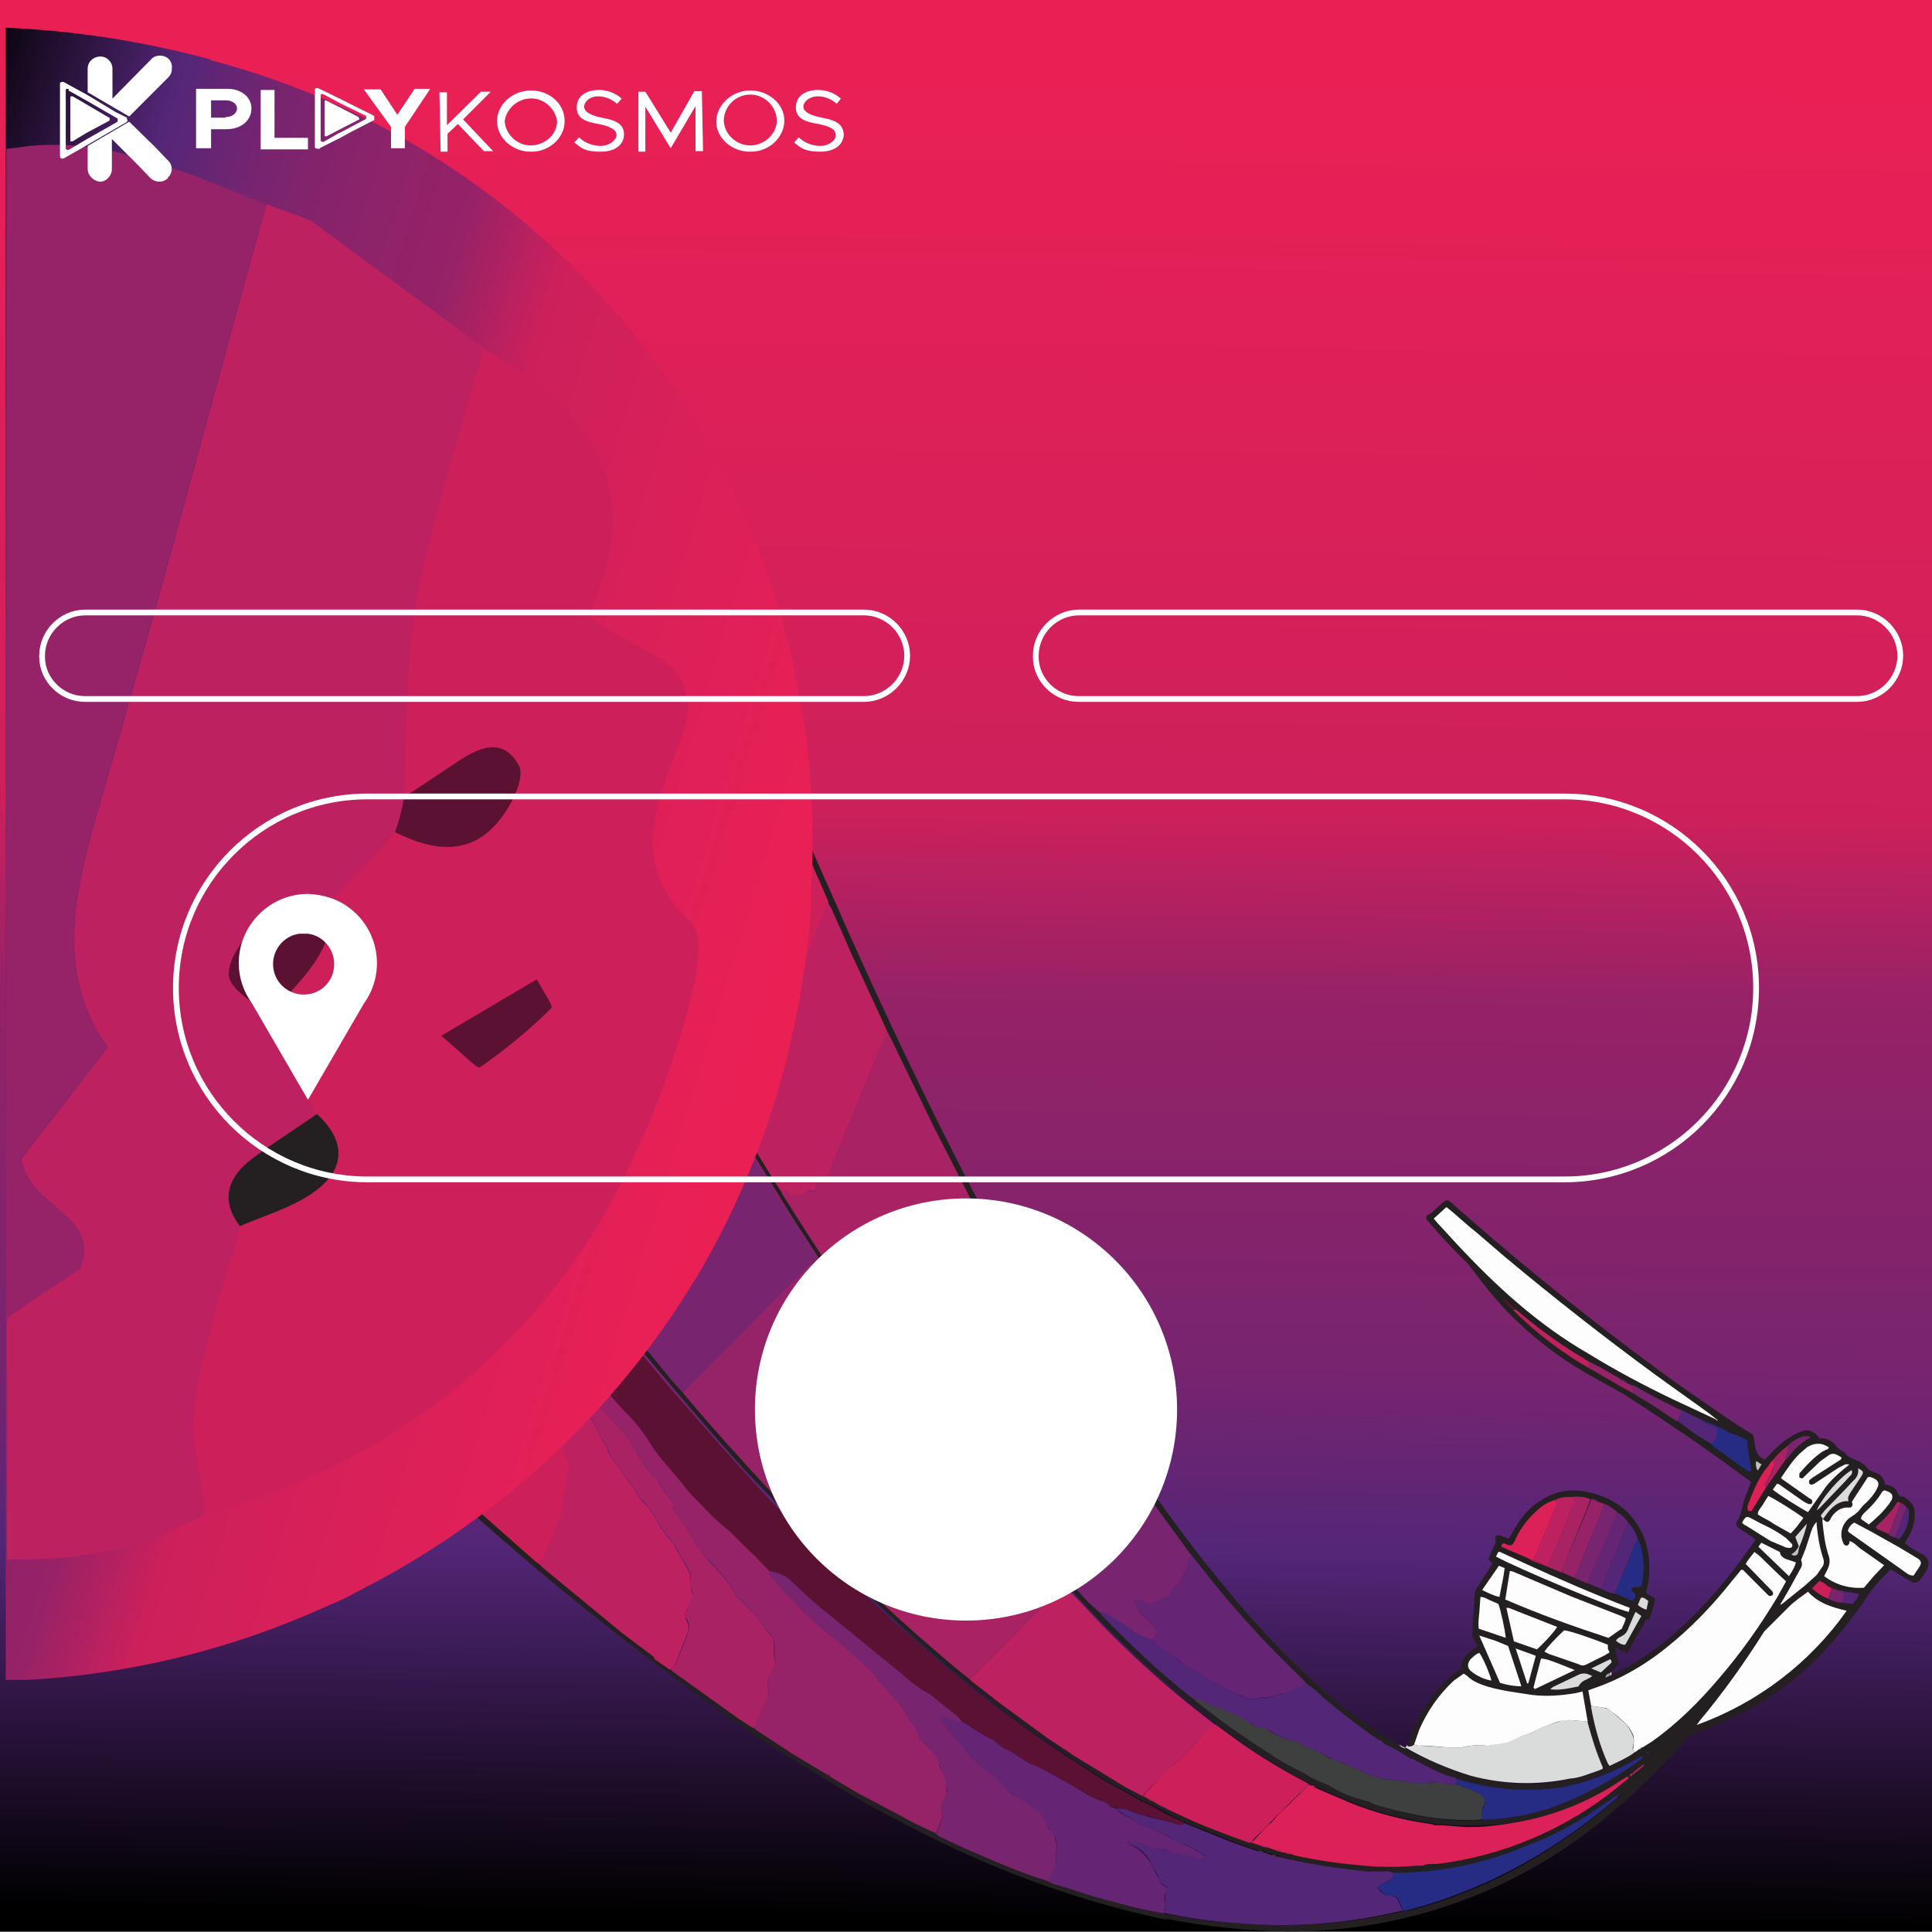 <svg data-name="Layer 1" xmlns="http://www.w3.org/2000/svg" width="335" height="335">
    <rect width="100%" height="100%" fill="#808080" stroke="none"/>
    <defs>
        <linearGradient id="a" x1="166.8" y1="2.4" x2="170.3" y2="323.2" gradientTransform="matrix(1 0 0 -1 0 335)" gradientUnits="userSpaceOnUse">
            <stop offset="0"/>
            <stop offset=".2" stop-color="#542678"/>
            <stop offset=".3" stop-color="#78246f"/>
            <stop offset=".5" stop-color="#962267"/>
            <stop offset=".6" stop-color="#cd205b"/>
            <stop offset=".8" stop-color="#dc2058"/>
            <stop offset="1" stop-color="#ea2055"/>
        </linearGradient>
        <linearGradient id="b" x1="339" y1="-2204.8" x2="162.7" y2="-2157.4" gradientTransform="scale(-1 1) rotate(-2 67120.62 7426.7)" gradientUnits="userSpaceOnUse">
            <stop offset="0"/>
            <stop offset=".2" stop-color="#542678"/>
            <stop offset=".3" stop-color="#78246f"/>
            <stop offset=".4" stop-color="#8c236a"/>
            <stop offset=".5" stop-color="#962267"/>
            <stop offset=".6" stop-color="#cd205b"/>
            <stop offset=".8" stop-color="#dc2058"/>
            <stop offset="1" stop-color="#ea2055"/>
        </linearGradient>
    </defs>
    <path d="M0-.6h337.3v335.5H0V-.6Z" fill="url(#a)"/>
    <path d="m333.1 269.4-1.7-1-.6-.4-.5-.5.6-1 .3-.5c.4-.9.7-1.8.8-2.8 0-.6 0-1.1-.1-1.7-.3-.8-.9-1.4-1.8-2h-.5c-.3-.2-.5-.4-.6-.7-.2-.6-.7-1-1.3-1.2l-.8-.2c-.5-1.5-.7-1.7-2.1-2.2l-.4-.2c-.2 0-.4-.2-.5-.3-.5-.7-1.2-1.2-2-1.5-.8-.3-1.6-.6-2-1.3l-.5-.3c-.4-.2-.8-.5-1.1-1-.5-.6-1.3-1.1-2.1-1.2h-.7c-.8-1.2-2-1.7-3.1-1.2-.7.2-1.4.6-2 1-1.4.8-2.6 2-3.6 3.1l-.8.8c-1-.4-1.4-1.1-1.6-2l-.4-2.3-2.9-1.8c-4.7-3.2-9.4-6.4-14-9.8-11.1-8.2-21.9-16.8-32.3-25.9l-3.3-2.9c-.5-.4-.7-.4-1.2 0l-2.2 2c-.3.2-.8.2-.8.7s.4.7.6 1c2.1 2.4 4.3 4.8 6.6 7l1.7 2.2c5.3 7.2 11.9 12.9 19.7 17.3l5.4 3c7.4 4.7 14.7 9.7 21.7 14.9.3.1.4.3.6.5-.4 1.2-1 2.4-1.3 3.6-.3 1-.4 2-1 3l-.2.3c-.1.4 0 .7.3 1l2.4 1.6.6.5-2.3 3.2c-2.7 3.7-5.6 7.1-8.8 10.3-3.4 3.3-7 6.3-11.2 8.6l-2.6 1.3h-.2l-.9.6c.1-.6.4-.7.7-.9l.3-.2 1.2-1.3c0-1-.5-1.9-.5-2.9l2 .9c.4-.4.6-.9.8-1.3.7-1.3 1.5-2.5 2.2-3.8.1-.3.3-.7.7-.7s.3-.2.3-.4c.4-1 .7-2 .9-3.2l-1.6-1 .2-1c.3-1 .4-2.1.4-3.2 0-3.8-1.1-7-3.8-9.8-2-1.9-4.4-3-7-3.5-3.2-.7-6 0-8.7 1.9-1.4 1-2.5 2.3-3.4 3.7l-1.5 2.5-1.6-.6c-.4-.1-.8.2-.7.5.1.5 0 .9-.2 1.3l-.7 1.5-.3.9.7.7-.8 1.3-1.9 2.9c-.3.4-.4.8-.4 1.3l-.4 5.9v1.2l.9 1.7c-1.3 1-2.8 1.9-2.8 3.7l-.3.3c-4.4 3.3-7.5 7.9-9 13.1v.3c.4.2.7 0 1-.3l1-2.5c1.4-3.3 3.4-6.2 6-8.5l1.7-1.3.6.4c1 1 2.4 1.5 3.8 1.9 2.4.7 5 1 7.5 1.4 2.5.3 5 .2 7.4-.3l1.3-.3.9 5.2v.2c.7 2.6 1.5 5.2 2.6 7.7v.3l-.7.3c-1.6.6-3.2 1.3-5 1.4-1.9.7-3.9.8-5.8.9-4 .2-7.7-.4-11.4-1.4-4.3-1.2-8.5-3-12.4-5.3l-2.3-1.4c-4.3-2.7-8.4-5.9-12.2-9.3-5.8-5.3-11.1-11-16.1-17.2-6.9-8.3-13-17-18.9-26-8.8-13.6-16.9-27.6-24.3-42-8-15.4-15.4-31-22.5-46.9l-.6-1.4c-3.9-8.7-7.7-17.4-11.4-26.2-4.4-10.4-8.6-20.8-12.7-31.3v-.3l-1.3-.6c0 .5.2.8.3 1.2l3.5 8.8.3 1 .4 1 4.3 10.4 3.4 8.1 1 2.8c.2.2.2.4.3.7l.6 1.2 1.2 2.8 8 18.3v.3l.4.9 1.3 2.7.5 1 1.7 4 5.3 11.4.9 2 .8 1.7 7.6 15.5 6.2 12.1 2.8 5.4v.3l2 3.2 4.9 9 6.6 11.3 3.2 5.3.6 1 2.6 3.9c2.6 3.9 5.1 7.9 7.8 11.7l5.8 8 1.8 2.5 1.5 1.9c5.5 7 11.4 13.6 17.9 19.7l.7.8 1.4 1.1c3.4 3.1 7 5.9 10.8 8.5l.7.3c.2.1.5.2.5.5l2 1 2.8 1.7h.2c2 1.1 4 2.1 6.1 2.9l1.5.5c5.9 1.9 12.1 2.4 18.2 1.5 4.7-.9 9.1-2.6 13.2-5l.9-.4c0 .4-.4.6-.7.8-4.5 3.3-9.3 5.9-14.5 7.9-2.7 1-5.4 1.6-8.2 2-1.5.1-2.9.4-4.3.3l-1.1.2c-3.7 0-7.3-.3-10.9-1-1.2-.3-2.6-.5-3.8-1-1.3-.3-2.7-.6-4-1.2-.8-.4-1.6-.6-2.4-.8-1.1-.3-2.3-.8-3.4-1.5l-1.3-.6c-1.2-.6-2.5-1-3.6-1.7-.9-.6-1.9-1-2.8-1.5l-1.6-1c-5.1-3.1-10.1-6.6-14.8-10.3l-.3-.4-.6-.4c-3.2-2.6-6.2-5.2-9.2-8l-6-5.9-.6-.8-1.9-1.7c-1-1-1.9-2.2-3-3.1l-.8-1c-.5-.6-1.2-1-1.6-1.7-.4-.6-1-1-1.5-1.6l-2.2-2.6-2.1-2.5-4.8-5.7-3.3-4-2-2.8-9.4-12.4-5.2-7.3-.8-1.2-2.2-3.2c-4.9-7.1-9.6-14.3-14.2-21.6l-.3-.7-1.5-2.3-5.5-9-3-5-.3-.6-2.5-4.2-.7-1.2-7-12.2-.4-.8-.5-.8v-.2l-.2-.3-.8-1.4-2-3.8c-.3-.3-.4-.6-.6-1l-5.6-10.2-.2-.6c-.4-.8-.9-1.6-1.3-2.4l-2-3.5-2-4-4.1-7.8-.3-.6v-.2l-.2-.3-.7-1.5v-.2c-.2-.1-.2-.2-.2-.3l-1-2.1-.8-1.3-.4 1 3 6 2.4 4.8 2 4 1.8 3.1.9 1.8 4 7.4 3.4 6.3 1.1 2 2.2 3.9v.3c.3.3.5.5.4.9l.6.6v.2l5.9 10c.8 1.3 1.5 2.7 2.3 4l1.8 3.1 3.6 6 .3.7.7 1.1.9 1.4 8.5 13.8 4.5 6.9.3.6c.6.7 1 1.5 1.4 2.3h.2v.4l6 8.5c3.8 5.6 7.7 11.2 11.8 16.6l8.6 11.2.5.7.3.3c4 5 8.1 9.7 12.3 14.5l2 2.2 2.8 3c6.9 7.4 14.4 14.1 22.4 20.2l.5.5 4 2.9c4.3 3.1 8.9 5.8 13.6 8.1l5.6 2.4c4.6 1.9 9.5 3.1 14.4 3.8l.7.2h1.3c2.8.2 5.5.2 8.3 0 1.4 0 2.9-.3 4.3-.5 6.9-1.2 13.5-3.9 19.2-7.9h.4l-.2.4-1.8 1.4c-9.6 7.9-21.4 12.6-33.8 13.5-.3.2-.6.2-1 .2h-3.3c-2.2.2-4.5 0-6.8-.1-3.7-.3-7.5-1-11.1-1.8l-.5-.2c-.4.1-.8 0-1.1-.2l-.6-.2h-.7l-.3-.2h-.1l-1.4-.5c-.5 0-.9-.2-1.3-.4l-1.4-.4h-.5c-3.3-1.2-6.6-2.4-9.8-3.9l-4.3-2c-.7-.2-1.4-.5-1.9-1l-.5-.2c-.4-.2-.9-.3-1.2-.7l-.6-.3c-1-.5-2.2-1-3.3-1.7-3-1.7-6-3.5-9-5.5l-1.3-.9-.6-.4-2.2-1.5-7.8-5.6-.5-.4-.3-.2-.5-.4-.4-.3-.3-.3h-.3l-.5-.6-2.9-2.3-2.6-2c-4.7-4-9.3-8-13.8-12.2l-.4-.5-4.6-4.3c-4.5-4.5-9-9.1-13.4-13.7-5.2-5.6-10.2-11.3-15.1-17.1l-1.8-2-7.4-9c-2.7-3.2-5.3-6.6-8-10l-.6-1-.8-.7c0-.2-.2-.3-.4-.5l-7.7-10.2-5.4-7.1-2.3-3.2-.2-.5-2.3-3-3.5-4.9-6.6-9.2-.5-.7-.5 1.2.8 1 6 8.4.3.6c3.9 5.4 7.8 10.8 11.8 16.1.5.6 1 1.2 1.3 1.8l1 1.2 4.2 5.7 2.6 3.3.3.4c1.2 1.5 2.5 3 3.7 4.7l1.8 2.3c6.5 7.9 13.1 15.7 19.8 23.4l4.8 5.4 4.8 5 3.7 4 4.6 4.6 5.2 5.1 3.9 3.7 3.7 3.5c7.6 7 15.6 13.5 24 19.4l7.7 5.2 4.6 3 4.2 2.3 2.8 1.6h.2c1.3.7 2.7 1.3 4 2.1l3.1 1.6 6.1 2.4c2.2 1 4.5 1.7 6.8 2.5.4-.2.7 0 1.1.3.4 0 .8.2 1.2.4.4-.2.7 0 1 .2 5.2 1.4 10.5 2.3 15.8 2.6 1.1 0 2.3 0 3.5.2h2.8c6.5-.2 12.9-1.5 19-3.8 4.2-1.4 8.3-3.3 12-5.8 1.7-1 3.3-2.2 5-3.3l1-.6.5-.4-.4.4c-5.7 5.1-12 9.5-18.7 13.1-5.8 3-11.9 5.4-18.2 7h-.6c-9.2 2.2-18.7 3-28.2 2.2-7-.4-13.9-1.5-20.7-3.4l-4.8-1.3-3.6-1.2-3.3-1-.8-.4c-5-1.5-9.6-3.6-14.3-5.6l-4.7-2.2-.5-.4c-2.2-1-4.3-2-6.4-3.2l-7-3.7-4-2.3-.9-.5c-.3-.1-.5-.2-.7-.5l-5.9-3.6-6.4-4.2-.5-.4-2.6-1.7c-3.8-2.7-7.5-5.4-11.3-8.1l-.4-.4-2.3-1.6c0-.1-.2-.3-.4-.3l-5.7-4.4L94.5 272l-.8-.8c-.2-.1-.5-.2-.6-.4l-11.3-9.9-.8-.8-.2-.2-.4-.3-2.2-2L69 249l-1.2-1.3-3-2.8-13.6-13.6-1-.8c0 .3-.2.6-.4.9l.8.8c6.9 7 13.9 14 21 20.7 19.3 18.3 40 34.9 62 49.8 5.3 3.3 10.6 6.5 16 9.7 5.1 2.8 10.3 5.5 15.6 8 11.7 5.5 24 9.7 36.7 12.4h.8c6.8 1.3 13.7 2 20.6 2.1 21.3.1 41.9-7.7 57.8-22 4-3.5 7.6-7.1 11-11 .6-.7 1.3-1.2 2.2-1.5 1.3-.4 2.5-1 3.7-1.5 5.7-2.3 10.9-5.6 15.4-9.7 3.8-3.5 7-7.5 10-11.8 1-1.6 2.2-3.1 3.7-4.5l.7-.8 2.5 1.5 1.4.8c.3.1.7 0 1-.2.6-.7 1.1-1.4 1.5-2.2.4-1 .2-1.9-.8-2.5Zm-47.5 34.3c-.2.1-.3.4-.2.4l.4-.2v-.2h-.2Zm.6-.3-.3.2h.3v-.2Zm.2-.1Zm22-30.4c-1.2-1-2.3-2.2-3.4-3.3l-.8-.6c-.5.7-1.1 1.3-1.5 2.1l.7.7 3.4 3.5.5.5c.2.3.2.6 0 .8-.2.2-.5.2-.7 0l-.6-.7-3.3-3.3-.6-.6h-.2l-1.8 2.3c-3.2 4-6.8 7.8-10.9 11-3.9 3.3-8.4 5.9-13.2 7.6l-.5.2.5 2.7v.3c.6 3.3 1.5 6.5 2.9 9.6 0 .2.1.3.3.5 1.5-.7 3-1.3 4.4-2.4l.6-.4h.3l.4-.5 1.6-.9c4.4-3 8.2-6.8 11.6-10.9 3.8-4.4 7.1-9.2 10.2-14.2l1.5-2.7-1.3-1.2ZM283 307.2c-.2.1-.5.2-.5.7l.6-.4 1.7-1.4.4-.5c-1 .6-1.6 1-2.2 1.6Zm30.2-43.2-2 2.4.6 1.5c-.3.6-.7 1.1-1.3 1.4.2.3.5.3.8.2.2 0 .3-.3.4-.4l.2-1.1c.6-1.3 1-2.6 1.3-4Zm6.8 11.8-1-.3-2.4-1-1.1-.6-1.3 1.3c.9.8 1.7 1.4 2.8 1.8.7.4 1.5.7 2.4.7l1.4.3h.5c.3-.6.9-1.1 1-1.8l-2.2-.4Zm11-13.3c0-.5 0-1-.3-1.3-.3-.4-.6-.6-1-.7l-.7-.2c-1 1.5-2.1 2.7-3.4 3.9-.2 0-.3.3-.4.5.7.5 1.5.8 2.3 1.1.2.4.7.5 1 .6l.8.3c1-1.2 1.6-2.6 1.7-4.2ZM312.3 249c-.8.3-1.6.8-2.2 1.5-1 .7-2 1.6-2.8 2.6l-.7.8c-1.6 2.2-2.7 4.6-3.5 7.1v.5c0 .1 0 .3.2.4h.4l.2-.4 2.4-3.9 3.4-4.8.3-.2c1.1-1.4 2.3-2.7 4-3.5-.6-.4-1.1-.3-1.7-.1Zm-8.7 5.3-.5-3.7v-.6c-.1-.3-.3-.5-.6-.7l-1-.4-2.4-1c-1.2-.8-2.5-1.3-3.8-1.8l-2-1-1.9-.8-4-2-.4-.2-3.6-2-.9-.3-.4-.2c-.3-.5-.9-.6-1.3-.8l-3.2-1.8-2.1-1.1-.6-.4c-4.9-3-9.6-6.4-13.8-10.3l-.4-.2c4.4 4.9 9.6 9 15.3 12.3l5.3 3 2 1 .8.7 2.2 1.4 4.6 2.8 3.2 2.3 2.6 1.7.5.4 5.6 4 .7.4v-.7Zm-18.8 19.5c.2-1.5.3-3 0-4.4-.1-1-.3-2-.8-2.7-.3-1.2-.9-2.1-1.7-3-.5-.8-1.2-1.4-2-1.8 0-.2-.2-.3-.3-.4-.6-.3-1-.9-1.8-1l-1.3-.6c-.4-.2-.8-.4-1.3-.3-1-.3-1.8-.5-2.8-.3-1.1-.1-2.2 0-3.2.5-1.3.4-2.5 1.2-3.5 2.2-1.3 1.2-2.4 2.7-3.2 4.3-.2.5-.4 1-.8 1.3-.5.2-.9-.2-1.3-.3-.3 0-.4 0-.5.6l4.7 2c.8.6 1.8.8 2.7 1.2l.7.3 2.5 1 2.1 1c1.5.6 3.1 1.2 4.6 1.9.8.2 1.5.7 2.4.7l3 1.3c.4-.4.5-.7.5-1.2l-.5-.6c0-.1-.2-.4-.1-.5l.5-.2h.9c.3-.2.4-.6.5-1Zm37.5-19.5v.2c-.1.8-.4 1.5-1 2l-1.3 1.4-3.6 3.8-.7.8.4.6.8-1c.7-1.1 1.7-1.8 3-2h.5v-.9l.5-.6 1.9-3c.4-.7.3-.8-.5-1.3Zm2.4 15.4c-.6-.5-1.2-1-2-1.4-.6-.4-1.1-1-2-1.4v.3c-.1.3-.2.5-.5.5s-.4-.1-.6-.5c-.7-1.5-.2-3.3 1.2-4.3l.8-.6.6-.5.8-1c.8-.7 1.6-1.5 2.2-2.5.9-1.4.6-2-1-2.5h-.2l-3 4.3c.2.3.4.6 0 1h-.4c-1.3 0-2.3.6-3 1.7 0 .2-.2.3-.3.5-.4.4-.5.4-1 0h-.2v.2c.1 2 .3 3.9 1 5.7.3 1 .2 1.9-.3 2.8l-.4 1c1.9 1.5 4.4 2.2 6.8 2l1.7-2 1.8-1.8-2-1.5ZM292.5 242l-5.3-3.8c-5.4-3.9-10.8-7.9-16-12.1l-5.1-4.2-5.2-4.3-5-4.3-5-4.3-2.3 2 .6.7 3.4 3.7c8.7 9.8 19.3 17.8 31 23.6l6.4 3.2c2.4 1.3 5 2.4 7.5 3.6l.4.2c-1.7-1.4-3.6-2.7-5.4-4Zm21 33.7c-1.1.9-2.3 1.6-3.3 2.6-1.8 1.8-3.5 3.6-5.2 5.5-3.1 5-6.6 9.7-10.3 14.3l-.4.7c10.5-3.8 19.6-10.7 26-19.8-2.6-.6-5-1.3-6.8-3.3Zm-32.4 4.3-8.7-3.5-9.6-4c-.3-.2-.5-.4-1-.3l-.8 4.9c5.9 2.5 11.8 4.7 17.9 6.6l2-1.4c.2 0 .3-.2.4-.4.2-.5.5-1 .6-1.6l-.8-.3Zm38.8-26.4-1.2.6-3.8 2.5-.8.4c-.1 0-.4 0-.4-.2v-.5c1.8-1.2 3.5-2.3 5.3-3.5 0-.1.3-.2.2-.5l-.7-.4c-.5-.3-1-.3-1.6 0l-1.4 1-2.4 2.4-.6.6h-.5l-.2-.5.2-.3c1.2-1.4 2.4-2.8 4-3.8l.5-.3c.2-.1.4-.1.5-.4v-.2c-1.1-.8-2.6-.7-3.7.1l-1.4 1.2c-1.2 1.3-2.3 2.7-3.2 4.2l.4.3 4.4 3 .5.5c.2.1.3.5 0 .6 0 .1-.3.2-.5.1l-4.8-3.3c-.2 0-.4-.3-.7-.2l-.3.4-.4.6c1 .8 5 3.4 6 4l3.2-4.5c1.1-1.4 2.5-2.6 4-3.9h-.6Zm-41 32v-.7c-1.5-.6-6.8-2.4-7.7-2.5-1.4 1.3-3 3-3.4 3.7l.7.4 3.3 1.1 2 .8c.5.2.9.1 1.3-.1l3.2-1.6.8-.5-.2-.6Zm53.5-15.8-1.7-1-1.4-.8-4.8-2.7-3-1.6c-.5.3-.9.8-1 1.4v.3l9.3 6.5.3.2.4.3c.4.3.8.4 1.2.5l1-1.5c.5-.7.4-1.2-.3-1.6Zm-70.9 8.7h-.3c.3 2 .7 3.9 1.3 5.8l4 1.4c1.1-1 3-3 3.5-3.9l-8.5-3.3Zm54.6-8.7c-.6-1.9-.9-3.8-1-5.7l-.2-.5-1 1.8-.8 2.8-.9 2q.4.7 0 1.3l-2.2 4-1.3 2.4h.1l4.2-3.2c.7-.6 1.4-1.2 2-2l1-1.4c.3-.5.3-1 .1-1.5Zm-54.6 15.3-2.2-1-2.8-.8 3.5 8.2c1.4.4 2.7.7 3.8.6l-2.3-7Zm19.6-7.5-2.4-.8c-5-2-9.9-4-14.7-6.3l-3.9-1.6h-.4l-.3.6c3.4 2 20.3 9 23 9.7l.2-.7c-.5-.5-1-.7-1.5-.9Zm25.5-18.5-1 1.6c-.3.5-.8 1-.9 1.6l2.9 1.6 2.9 1.7 1-1.1 1.2-1.6c-1.9-1.4-4-2.7-6.1-3.8Zm-46.8 18.7-1.4-.6c-.5-.2-1-.6-1.7-.6l-.2 2.8c0 .9-.2 1.7-.1 2.7l4.7 1.6c-.1-1.3-1-5-1.3-6Zm10.2 10.4c-.9-.3-1.8-.8-2.8-.9l-1.3 5.1.2.3 6.9-3.3-3-1.2Zm40.7-20.6c-.3-.4-.6-.8-1-1-2-1.4-4.1-2.6-6.3-3.6-.5-.3-.8-.2-1 .3l-.3.5.6.5c1.4 1 2.8 1.8 4.3 2.6.8.5 1.6.8 2.4 1 .3.2.6.2 1 .2s.5-.3.3-.6Zm16.6-9.1-.6-.2-.3.2c-.8 1.4-1.9 2.6-3.1 3.7-.4.3-.6.6-.6 1.1l1.3.9c1.6-1.2 2.9-2.6 4-4.2.3-.8 0-1.2-.7-1.5Zm-17.5 11.8-1-.6-.2-.7-3.2-1.6-.6.6 5.3 5.2c.6-.8 1.1-1.5 1.3-2.5l-1.6-.4Zm-53.3 16.2c-.6.3-1.2.7-1.6 1.3-.5.7-.5 1.4.1 2 1 .8 2.3 1.3 3.6 1.5-.2-1-1.6-4-2-4.8h-.1Zm4.3-14.7-1-.5-2.7 4.3c1 .5 1.8 1 2.9 1.2l.8-5Zm2 13.9 2 6h.2l1.2-4.8c-1-.5-2.2-.8-3.5-1.2Zm12.7 4.5c-.6-.3-1.2-.3-1.8 0l-4.4 2.2c-.2 0-.3.2-.5.3 1.2.2 2.6 0 5-.4q.3-.8.8-1l1-.5c.2 0 .3-.2.5-.4l-.6-.2Zm8.1-10.8-.3.5-.9 2.1c-.2.7-.6 1.2-1.2 1.6-.4.2-.8.3-1 .8.5.3 1 .6 1.6.7 1-1.7 2-3.3 2.8-5l-1-.7Zm37.5-24.6c-1.8 1-5 4.5-6.1 7l.5-.5 4.4-4.6.9-.9c.2-.3.4-.6.3-1Zm-41.9 32.8-3.3 1.6 1.7.7 1.7-1.6c.2-.2.2-.5-.1-.7Zm5.4-10.6-.2.3-.4 1c.5.4 1 .7 1.5.8l.3-1.5c-.4-.3-.7-.6-1.2-.6Zm19.9-23.7v1.3l.3.2.6-1c-.4-.1-.5-.6-1-.5Z" fill="#242021"/>
    <path d="m94.6 134-.8-1.5v-.5l-1.2-2-.8-1.3.5-1.2c1-2.7 2.2-5.4 3.3-8l.4-1.3.7-1.4 8.7-21.2.6-1.4h.5l14 5.8c-.2.5 0 .8.2 1.2l3.5 8.8.3 1-.6 1.6-14.6 35.4-.4 1c0 .4-.3.7-.8.7-.5.1-.7.4-.9.8 0 .3-.2.5-.3.7-.1.6-.5 1.1-1.1 1.4-.4.1-.7.5-1.2.3l-1-2v-.2l-.2-.2-4-7.6-4.1-7.8-.3-.6v-.3l-.2-.2Z" fill="#ea2055"/>
    <path d="M244.1 302.8c.4.1.8 0 1.1-.3l.7.2c2 0 3.9.3 5.8.3h1.6c1.5-.3 2.9-.5 4.3-.3h.7c1.3-.3 2.5-.6 3.8-1l1.7-.6c.7-.3 1.4-.4 2-.8 1.3-1 3-1.2 4.5-1.8.7-.3 1.6-.3 2.4-.2l2.6.2v.2c.7 2.6 1.5 5.2 2.6 7.7v.3l-.7.3c-1.6.5-3.2 1.3-5 1.4-5.7 1.2-11.6 1-17.2-.5-3.9-1.2-7.7-2.8-11.3-4.9l.2-.3h.2Z" fill="#dadbdb"/>
    <path d="M243.7 303v.2c-.5-.1-.9-.3-1.1-.7l1 .5h.1Zm.4-.2h-.2v-.3l.2.3Z" fill="#a7a9a9"/>
    <path d="m70.8 179.4.6-1.5 18-43.6.5-1.4 1.4-3.2 3 6 2.5 4.7 2 4 2.6 5 4 7.3c2.3 4.2 4.6 8.3 6.9 12.5.2.3.3.6.2 1-.7-.4-1.2 0-1.7.4l-4.3 4.3-3.7 3.7-1.8 1.8-5.4 5.4-3.6 3.7-5.8 5.7c-.8.8-1.4 1.6-2.4 2.1l-2.2-3-10.1-14.1-.6-.7Z" fill="#542678"/>
    <path d="m64.5 195 3-7.3 2.3-5.8.6-1.2.7 1 6 8.4 5.5 7.7 4.4 6 4.5 6 4.2 5.7 3 3.7c1.8 2.3 3.7 4.7 5.5 7l4.7 5.8 6.7 8c5.9 6.8 11.8 13.5 17.9 20.1l3.7 3.8 4.6 4.7 5.3 5.2 3.8 3.6 3.7 3.5 8.4 7.3c5 4.2 10.3 8.3 15.7 12.1 2.5 1.8 5 3.5 7.7 5.2l4.6 3 4.2 2.3 2.8 1.6h.2c1.3.7 2.6 1.3 3.9 2.1l3.2 1.5c-.2.4-.5.5-.8.4l-2.2-.6-3.2-.9c-1-.3-2.2-.4-3.2-.9-.8-.4-1.6-.4-2.5-.6h-.2l-.7-.2c0-.3-.2-.4-.4-.5-1.4-.7-3-1-4.2-2l-2.5-1.4-2.4-1.4c-1.4-.7-2.7-1.5-4.1-2-.2 0-.3-.2-.5-.3-1.3-.8-2.5-1.7-4-2.3l-.7-.5-2-1.4c-1.4-.7-2.6-1.5-3.8-2.3l-1.1-.6c-.2-.4-.6-.6-.9-.9l-3-2.4-2.5-2c-1.5-.9-3-1.9-4.3-3l-.9-1-5.4-4.3-6.5-5.3c-2-1.6-4-3.4-5.8-5.2a6.94 6.94 0 0 0-4.1-2c-.6-.1-1-.5-1.3-1l-.6-.8-2.7-2.7-2.3-2.3c-2.4-1.8-4.4-4-6.5-6.1l-2-2.4c-1-1.4-2.2-2.7-3.3-4-.8-1.1-1.6-2.2-2.3-3.4-1-1.4-1.9-2.7-3-3.9-1.4-1.3-2.7-2.6-3.9-4l-5.1-6.1-8-9.2-.6-.3.5 1.6c-.6-.2-.8-.5-1.1-.8-1.7-1.6-3.5-3.1-5-5-.5-.6-.9-1.2-1.3-1.9l-1.5-2.7c-.5-.8-1.2-1.5-1.9-2.3l-3.2-3.9-.8-1c-.7-.8-1.3-1.8-2.2-2.4l-1-1.1-2.7-2.8c-.4-.4-.9-.8-1.2-1.3l-2.6-3.5-2.3-3.3c-.3-.3-.6-.7-1-.9Z" fill="#5b1132"/>
    <path d="m143.6 221.3 5.8 8.6c3.8 5.6 7.8 11.1 11.8 16.6l8.7 11.2.5.7c-.8.2-1.4.5-2 1-1.2 1.5-2.6 2.8-4 4.1l-3 3c-1 1-2 2.3-3.2 3.4l-5.7 5.6c-.4.3-.6.8-1 1.2l-4.5-4.4c-4.5-4.5-9-9.1-13.4-13.7-5-5.4-10-10.9-14.7-16.5l-.5-.6 5-5.1 6.7-6.7 5.1-5.2 1.6-1.6 3.4-3.4c.5-.4 1-.7 1.6-.8.6.6 1 1.4 1.5 2.2h.1c0 .3.1.3.2.4Z" fill="#962267"/>
    <path d="M83.8 197.3c1-.5 1.6-1.3 2.4-2l5.8-5.8 3.7-3.7 5.3-5.3 1.8-1.9 3.7-3.7 4.3-4.3c.5-.5 1-.8 1.7-.5l.6.6v.3c2 3.3 4 6.7 5.8 10.1l4.2 7 3.5 6 .3.7c-.7 0-1.3.3-1.7.8l-1 .8-3 3.2-4.8 4.7-5.4 5.4-4 4-5.6 5.6c-.2.2-.4.3-.7.3l-.8-.8L86.4 201l-2.4-3.2-.2-.4Z" fill="#652574"/>
    <path d="m152.2 232-2.3-3.2c-4.8-7.1-9.6-14.4-14.1-21.7l-.4-.6c.5-.1.8 0 1.2.3.3.3.8.5 1.2.4.7-.1 1.5 0 2.1-.6h1.5v-1.8c0-.4.2-.7.6-.8h.5c.7 0 1.1-.3 1.4-.9l.4-1 8.3-20.1c.3-1 .8-1.8.9-2.8l.2-.6.9 1.7 7.5 15.5 6.2 12.1 2.9 5.4v.3l-7.3 18.1-.4.2c-.8.1-1.2.6-1.2 1.4v.6c-.3.4-.6.6-1.1.5H160l-1.4.2h-1c-1.3-.6-2.8-.9-3.6-2.1-.1-.2-.3-.3-.4-.3-.5-.2-.9-.6-1.4-.3Z" fill="#a82264"/>
    <path d="M100.7 219.6c.3 0 .5-.1.7-.3l5.5-5.6 4-4 5.5-5.4 4.8-4.7 3-3.2 1-.8c.4-.6 1-.8 1.7-.8l1.6 2.5 8.6 13.8 4.4 7 .3.6c-.6 0-1.1.4-1.6.8-1 1.2-2.3 2.3-3.4 3.4l-1.6 1.6-5.1 5.2-6.7 6.7-5 5.1-1.8-2-7.3-8.9c-2.8-3.3-5.4-6.7-8-10-.3-.3-.4-.7-.6-1Z" fill="#78246f"/>
    <path d="M75.3 207.8c1 .7 1.5 1.6 2.3 2.4l.7 1 3.2 4c.7.7 1.4 1.4 2 2.3L85 220l1.3 2c1.5 1.8 3.2 3.3 4.9 4.9l1 .8-.4-1.6.6.4 8 9.1 5.2 6c1.1 1.5 2.4 2.8 3.7 4.2 1.1 1.2 2.1 2.4 3 3.8.7 1.2 1.5 2.3 2.4 3.4l3.4 4c.6.8 1.2 1.6 2 2.4 2 2 4 4.3 6.4 6.1l2.3 2.3c1.6 1.5 3.1 3 4.6 4.6v.6l2.7 3 3.2 3.4c1.3 1.3 2.6 2.5 4 3.6l3.1 2.5 3.8 3.4.8.8 1.4 1.7 3.2 3.6 1.3 1.8c.5.8.8 1.7 1.5 2.3.2.1.3.4.5.7l.5 1.4.9 1.2c.6.4 1 1 1.6 1.5.5.6.9 1.3 1 2 0 .3 0 .6.2.8.7.9 1 1.9 1 3v.5c.2.6.1 1-.2 1.5-.6.7-.8 1.6-.6 2.5.2.5.1 1-.1 1.5l-.9 2.2c-2.2-1-4.3-2-6.4-3.2l-7-3.7-3.9-2.3-1-.6c-.1-.2-.3-.4-.6-.4l-6-3.6-6.4-4.2-.4-.4c.4-.2.5-.6.7-1l1.5-3.8c.4-.7.6-1.5.4-2.4-.1-.8 0-1.6.5-2.2.8-1 .9-2 .6-3.2v-2c-.1-.6-.3-1.1-.7-1.5-.7-.6-1.1-1.4-1.7-2.1l-.5-.7-2.4-2.7-.5-.5c-.6-.4-1-1-1.3-1.6-1-1.8-2.5-3.3-3.8-4.8-1-1-2-2.2-2.7-3.4-1-1.5-1.7-3.1-3-4.4l-.6-1c-.2-.4-.4-.7-.3-1.1 0-.3 0-.6-.2-.8l-.8-1-1.3-2-1.2-1.5c-1-1-1.9-2.3-2.7-3.5l-.4-.8c-.3-.4-.4-1-.7-1.3l-2.5-3c-1.9-2-3.8-4-5.5-6.1l-2.7-3.4-1-1.2-2.4-2.6c-1.3-1.8-2.9-3.4-4.4-5l-6-6.7c-.8-1-1.5-2.2-2-3.5-.5-1-1-1.9-1.7-2.7l-1.4-1.8c-1-1.4-2-3-3.3-4.3s-.8-1-1.2-1.6v-.6h-.1Z" fill="#962267"/>
    <path d="M104.5 152.9c.5.2.8-.2 1.2-.3.6-.3 1-.8 1.1-1.4l.3-.7c.2-.4.4-.7.9-.8.5 0 .7-.3.8-.8l.4-.9 14.6-35.4.6-1.6.5 1 8.7 21.3.2.7-.6 1.6-12.2 29.6-.3.8c-.4.7-.8 1.4-1.6 1.7-.4.1-.7.4-.8.8l-.2.5c-.2.5-.5.7-1 .6-1-.1-1.7 0-2.2 1l-.4.5-.5-.8v-.2l-.2-.2-3.5-6.2-5.5-10.2-.3-.6Z" fill="#dc2058"/>
    <path d="m114.5 171.1.4-.6c.5-.9 1.3-1 2.1-1 .6.1.9 0 1-.5l.3-.5c0-.4.4-.7.8-.9.8-.3 1.3-.9 1.6-1.6 0-.3.2-.6.3-.8 4.3-10.4 8.5-20.8 12.8-31.2l.6 1.2 9.2 21.1v.3l-11.5 28v.3c-.3.4-.5.8-.9 1-.4.1-.6.4-.7.7-.3.7-.6 1.1-1.2 1.5-.2.2-.5.4-.6.8-.2.6-.7.8-1.3.9l-2.2-.2c-1-1.4-1.8-2.8-2.6-4.3l-7.7-13.3-.4-1Z" fill="#cd205b"/>
    <path d="M152.2 232c.5-.4 1 0 1.4.1l.3.3c.9 1.3 2.3 1.6 3.6 2.1h1.1c.5 0 .9 0 1.4-.2h1.2c.5.2.8 0 1-.5v-.6c0-.7.5-1.2 1.2-1.3l.4-.2 7.5-18.1 1.8 3.2c3.7 6.8 7.6 13.6 11.5 20.3 1 1.8 2.2 3.5 3.3 5.3l.5 1-.5 1.7-3.2 7.7c-.2.7-.6 1.2-1.2 1.5-.5.3-.7.7-.8 1.3-.2 1.3-1 2.1-2.3 2.4h-.3c-1 .6-2.2.6-3.3.2l-1-.4-2.2-1h-.5l-2.2-1.5c-.6-.5-1.3-1-1.8-1.6l-.6-.5c-.3-.3-.6-.3-1-.3l-9.3-12.5-5.2-7.2-.8-1.3Z" fill="#962267"/>
    <path d="m185 275.4 2.8 2.9c6.8 7.4 14.3 14.2 22.3 20.3l.6.5-1.1 1c-1 .7-1.7 1.5-2.5 2.4-1.4 1.5-3 2.8-4.4 4.4-1 1.1-2.3 2.2-3.5 3.3-.4.3-.8.8-1 1.3l-3.2-1.7-9-5.5-1.4-1c-.2 0-.3-.2-.5-.3l-2.3-1.5-7.8-5.7-.5-.4-.3-.2-.5-.4-.3-.2-.3-.3-.3-.2-.5-.4-3-2.3c.3-.9 1-1.3 1.5-1.9l6.4-6.4 5.1-5.2 2.2-2c.4-.4.8-.7 1.4-.5h.1Zm-59.8-85.8c.7 0 1.4.3 2.2.2.6-.1 1.1-.3 1.3-1l.7-.7c.5-.4.8-.8 1-1.4.2-.4.4-.7.8-.8.4-.2.6-.6.8-1v-.3l11.6-28 .5.8 3.4 7.7 5.3 11.5.9 2-.2.6c-.1 1-.6 1.9-1 2.8l-8.3 20.2-.3.9c-.3.6-.7 1-1.4.8h-.6c-.3.2-.5.5-.5.9v1.6h-.7c-.2 0-.6 0-.8.2-.6.6-1.4.5-2.1.6-.5.1-.9-.1-1.2-.5-.4-.3-.8-.3-1.2-.2l-1.5-2.3-8.5-14-.2-.6Zm-11.7 97.8-5.7-4.3-13.6-11.2-.8-.8 1-1.8 2.7-6.6c.3-.7.5-1.5.4-2.4 0-.7 0-1.4.3-2 .3-.5.3-1 .3-1.6s0-1.2.3-1.7c.4-.8.2-1.5-.3-2.2-.3-.4-.4-.8-.5-1.3-.2-1.3-.3-2.5-.7-3.7v-1.1c0-1.2-.3-2.4-.6-3.5-.2-.7-.5-1.2-.9-1.7l-.7-1.2-1-1.7-1.4-1.5c-.6-.6-1-1.3-1.4-2.2l-.5-.8c-1-1.4-2-2.7-3.1-4-.5-.9-1.2-1.7-1.8-2.5l-.8-1c-1-1.7-2.2-3.3-3.3-5-.2-.2-.5-.5-.4-1l.7.7L83 223l3.3 3.8.8.8c1.4 1.2 2.6 2.7 4 3.9 1.2 1.1 2.1 2.4 3.2 3.6l3.2 4 .5.5c1.2 2 2.6 4 4 5.8.8.9 1.3 2 1.8 3 .2.7.6 1.2 1 1.9.2.4.5.8.6 1.3.2.7.7 1.3 1.1 1.9.5.5.9 1.1 1.2 1.7l1 1.4c.8.8 1.4 1.7 1.9 2.7.3.5.6 1 1.1 1.4 1 .8 1.6 2 2.2 3s1.2 2 2 3c.7.6 1.2 1.5 1.6 2.4l1.2 2 1 1.9v.6c0 .9 0 1.8.3 2.6l.2.9c-.6.7-.8 1.5-1.2 2.3-.2.6-.2 1 0 1.6.5.7.5 1.4.2 2.2l-2.1 5.3c-.2.5-.5.8-1 1l-2.3-1.6-.4-.3v-.2Z" fill="#bd215f"/>
    <path d="M173.1 256.9c.2 0 .4-.2.5-.1l2.1 1 1.1.4c1.1.4 2.2.4 3.3-.1h.3c1.3-.4 2.1-1.2 2.3-2.5 0-.6.3-1 .8-1.3.6-.3 1-.8 1.2-1.5l3.2-7.6.5-1.8 2.6 3.9 7.8 11.7c1.9 2.8 3.9 5.4 5.8 8l1.8 2.5-.3.7c0 1-.6 2-1 3-.2.6-.5 1.1-1 1.5-.4.3-.7.6-.8 1-.2.5-.5.7-.8 1-1 .6-2 1-3.2 1.4h-.3c-.5-.4-1.2-.9-2.2-.5.3.8.5 1.6 1 2.1l2.3 2.3c.4.4.6.8.3 1.4l-.5 1c-1.4-.5-2.8-1-4-2h-.2l-3.5-2.3c-.5-.3-1-.6-1.5-.5l-2-1.8c-1-1-1.8-2.2-3-3l-.7-1c-.6-.6-1.2-1-1.7-1.7l-1.4-1.6-2.3-2.7-2-2.4-4.8-5.7c.1-.5.5-.6.9-.5l1.3.7c.1.1.3.2.4 0l-.3-.4-1.1-1c-.5-.4-1-.9-1-1.6Z" fill="#78246f"/>
    <path d="m50 230.4.4-1.2 10.2-25 .6-1.1.8.5c.8 1.2 1.6 2.3 2.3 3.6.7 1.3 1.5 2.5 2.4 3.6 1.4 1.4 2.4 3.1 3 5 0 .3.2.5.3.8l1.4 2.6c.3.6.5 1.1 1 1.6.5.7.9 1.4 1 2.3l.7 5c.2 1 .2 2.1-.4 3.2-.2.3-.2.8 0 1.2.1.9 0 1.7-.4 2.5l-4 9.6-.7 2c-.2.5-.5.9-1 1l-3-2.8L51 231.2l-1-.8Z" fill="#ea2055"/>
    <path d="M185 275.4c-.7-.2-1.1 0-1.5.5l-2.2 2-5.1 5.2-6.4 6.4c-.5.6-1.2 1-1.4 1.9l-2.6-2.1c-4.8-4-9.3-8-13.8-12.2l-.4-.4c.3-.4.5-.9.9-1.2l5.7-5.6 3.3-3.4 3-3 4-4c.5-.6 1.1-1 1.9-1.1l.2.2c4 5 8.2 9.8 12.4 14.5l2 2.3Zm-68.8 14c.5-.2.8-.5 1-1 .7-1.8 1.5-3.5 2.1-5.3.3-.8.3-1.6-.2-2.3-.3-.5-.3-1 0-1.5.3-.8.5-1.6 1-2.4v-.8c-.4-.9-.5-1.7-.3-2.7v-.5l-1-1.9c-.5-.7-.9-1.3-1.2-2-.5-.9-1-1.8-1.7-2.5-.8-.9-1.4-2-2-3s-1.2-2.1-2.2-3c-.4-.3-.8-.8-1.1-1.4-.5-1-1.1-1.8-1.9-2.6l-1-1.4c-.3-.6-.7-1.2-1.2-1.7-.4-.6-.8-1.2-1-2l-.7-1.3c-.4-.6-.8-1.2-1-1.8-.4-1.1-1-2.1-1.7-3-1.5-1.9-2.8-3.8-4.1-5.8l-.5-.6c-1-1.3-2-2.7-3.2-4-1-1.1-2-2.4-3.2-3.5-1.3-1.3-2.6-2.7-4-3.9l-.7-.8-3.4-3.9-1.2-1.5-.8-.7c-.2-.2-.3-.6-.6-.7-.4-.3-.5-.6-.7-1-1-2-1.7-4.1-3.3-5.8-.2 0-.2-.2-.3-.4l-2.4-3.1c-1.9-2.3-4-4.2-5.8-6.5-1.1-1.7-2.4-3.3-3.6-5-.2-.3-.5-.4-.8-.6l1-2.6c.5.2.8.6 1 1 .8 1 1.6 2 2.3 3.2l2.6 3.5 1.3 1.3 2.6 2.8 1 1v.7c.5.5.8 1.1 1.3 1.6 1.2 1.3 2.2 2.8 3.3 4.3l1.4 1.8c.6.8 1.2 1.7 1.6 2.7.6 1.3 1.3 2.4 2.2 3.5 1.8 2.3 3.9 4.5 5.9 6.6l4.4 5c.7 1 1.6 1.8 2.4 2.7l1 1.2 2.7 3.3c1.7 2.2 3.6 4.1 5.5 6.1l2.5 3 .7 1.4c0 .3.2.5.4.8.8 1.2 1.6 2.4 2.7 3.5.5.4.8 1 1.2 1.6l1.3 1.9.8 1c0 .2.3.5.2.8-.2.4 0 .7.3 1l.6 1c1.3 1.4 2 3 3 4.5.8 1.2 1.6 2.3 2.6 3.4 1.4 1.5 2.9 3 3.9 4.8.3.6.7 1.2 1.3 1.6l.5.5 2.4 2.6.5.7c.6.8 1 1.6 1.7 2.2.4.3.6.9.6 1.4v2.1c.4 1.2.3 2.2-.5 3.2-.5.6-.7 1.4-.5 2.2.2.9 0 1.6-.4 2.4l-1.5 3.8c-.2.4-.3.8-.8 1l-2.6-1.7-11.3-8.1-.4-.4Z" fill="#a82264"/>
    <path d="m63.5 197.5.8.7L68 203c1.7 2.3 4 4.2 5.7 6.5l2.5 3.1.2.5c1.7 1.6 2.4 3.7 3.4 5.7s.3.7.7 1c.3.1.4.5.6.7 0 .5.2.7.4 1 1 1.7 2.2 3.3 3.3 5l.8 1 1.8 2.5 1.3 1.7c.8 1.1 1.6 2.2 2.3 3.3.3.8.8 1.5 1.4 2.2l1.3 1.5c.5.5.8 1 1 1.6l.8 1.3c.4.5.7 1 .9 1.6.2 1.2.6 2.4.5 3.6v1c.5 1.3.6 2.5.8 3.7 0 .5.2 1 .5 1.4.5.7.7 1.4.3 2.2-.3.5-.3 1.1-.3 1.7s0 1-.3 1.6-.4 1.3-.3 2c0 .8 0 1.6-.4 2.4l-2.7 6.6-1 1.8-.6-.4-11.3-10-.8-.7c1.6-3.6 3.2-7.3 4.8-10.9.3-.9.5-1.7 0-2.5-.4-.8-.3-1.5 0-2.3.2-.4.4-.9.4-1.4v-4.1c.2-.6 0-1.2-.2-1.8-.6-1.6-1.5-3-2.4-4.3-.4-.7-1-1.4-1.1-2.2l-.8-2.4c-.2-1-.8-1.9-1.4-2.7-.6-.7-1.3-1.4-1.8-2.2l-2-3.4c-.6-1-1.2-1.8-1.6-2.8l-.8-2.1c-.6-1.4-1.3-2.7-2.4-3.8-1.3-1.5-2.7-3-4-4.7-.4-.4-.9-.9-1.2-1.5-.8-1.6-2.2-2.8-3.3-4.3 0-.2-.4-.2-.6-.3l1.1-2.8Z" fill="#cd205b"/>
    <path d="m62.3 200.3.7.4c1 1.4 2.5 2.6 3.3 4.3.2.5.7 1 1 1.5l4.2 4.7c1 1 1.8 2.3 2.3 3.7l.9 2c.4 1.1 1 2 1.5 3 .7 1 1.4 2.1 2 3.3l1.8 2.3c.7.8 1.2 1.6 1.5 2.7l.7 2.3c.2.8.7 1.5 1.1 2.2 1 1.4 1.8 2.8 2.4 4.3.3.6.4 1.2.3 1.8v4.1c0 .5-.2 1-.5 1.4-.3.8-.4 1.6 0 2.3.5.9.4 1.7 0 2.5l-3.7 9-1 2-.3-.3-.3-.3-2.3-2-9.2-8.7-1.2-1.2c.5-.1.8-.5 1-1l.8-2 4-9.6c.4-.8.5-1.7.3-2.5v-1.2c.6-1 .6-2.2.4-3.3l-.7-4.9c0-.9-.5-1.6-1-2.3-.5-.5-.7-1-1-1.6l-1.4-2.6-.4-.8c-.5-2-1.6-3.5-2.8-5-1-1.1-1.8-2.3-2.5-3.7s-1.5-2.3-2.3-3.5l-.8-.5 1.2-2.8h-.1Z" fill="#dc2058"/>
    <path d="M193.2 313.5h.2c.9.1 1.7.1 2.5.5 1 .5 2.1.6 3.2 1l3.2.8 2.1.6c.4.1.7 0 .9-.3l6 2.4c2.3 1 4.6 1.7 6.8 2.5.4.1.7.4 1.1.2l1.3.5c.3.1.6.3 1 .2 5.2 1.3 10.4 2.1 15.7 2.6h3.6l1 .3c-.3.8-.8 1.4-1.7 1.7l-.7.3-.6.6.5.5 1.1.8h.3c1.3 0 1.6.3 2 1.4l.5 1.2c-9.2 2.2-18.7 3-28.2 2.2-4.5-.3-8.9-.9-13.2-1.8.3-.6.4-1.2.2-1.9-.1-.6 0-1.1.2-1.7l.2-.8-.2-.2c-.7-.3-1.2-.7-1.2-1.4l-.3-.6-1.1-2c-.6-1.3-1.7-2.4-3-3-.3 0-.6-.3-.9-.5-.2-.1-.2-.3 0-.5 1.1.4 2.3.5 3.4 1 .6.3 1.2.5 1.9.5l2.2.4c1.3.6 2.8.8 4.2 1.1.4.1.9.3 1.4.2 0-.6-.3-.9-.6-1-.9-.6-1.7-1-2.6-1.4-1-.5-2.2-.8-3.1-1.6l-.5-.2c-1.7-.8-3.6-1.3-5.3-2.4l-2.3-1.4-1.2-.8Z" fill="#542678"/>
    <path d="m193.2 313.5 1.2.9 2.3 1.3c1.7 1 3.5 1.6 5.3 2.4l.4.2c1 .8 2.1 1 3.1 1.6 1 .4 1.8.9 2.7 1.4.3.2.6.4.6 1-.5.2-1 0-1.5-.2-1.4-.3-2.8-.5-4.2-1-.6-.3-1.4-.4-2.1-.5-.7 0-1.3-.1-2-.4-1-.6-2.2-.7-3.3-1-.2.1-.2.3 0 .4.3.2.5.5.9.6 1.3.6 2.2 1.7 3 2.9l1 2 .4.6c0 .7.5 1.2 1.1 1.4l.3.3-.2.7c-.3.6-.4 1.1-.2 1.7.2.7 0 1.3-.2 2-2.5-.5-5-1-7.5-1.7l-4.8-1.3-3.7-1.2-3.3-1-.8-.4 1.1-2.6c.3-.6.4-1.1.3-1.7v-1c.3-.6.2-1.3 0-1.9-.4-.7-.7-1.4-1.2-2-.2-.1-.3-.5-.5-.8-.4-.6-.6-1.3-1.2-1.8-1-1-2.3-2-3.7-2.7-1.2-.6-2.2-1.4-3-2.4-.6-.8-1.4-1.5-2.2-2-1.3-1-2.5-2.1-3.5-3.3-1-1-1.8-2.2-2.7-3.3l-2-2.5c-.2-.1-.3-.3 0-.5 1 .3 2 .3 2.9.8h.7l1.1.6c1.3.8 2.5 1.7 3.8 2.3.8.3 1.4 1 2 1.4l.8.5c1.4.6 2.7 1.6 4 2.4l.4.2c1.5.5 2.8 1.3 4.1 2l2.5 1.4 2.4 1.4c1.3 1 2.9 1.4 4.3 2q0 .5.3.5l.8.3Z" fill="#652574"/>
    <path d="M166.8 298.6h-.8c-.9-.6-2-.6-2.9-.9-.3.2-.1.4 0 .5l2 2.5 2.7 3.3c1 1.2 2.2 2.3 3.5 3.2.9.6 1.6 1.3 2.3 2.1.8 1 1.7 1.9 3 2.4 1.3.7 2.5 1.6 3.7 2.7.5.5.8 1.2 1.2 1.8.1.3.2.7.4.9.6.5.9 1.2 1.1 1.9.3.6.4 1.3.1 2v.9c.1.6 0 1.1-.2 1.7l-1.1 2.6c-5-1.5-9.6-3.6-14.3-5.6l-4.7-2.2-.5-.4.9-2.2c.2-.5.3-1 .1-1.5-.3-1 0-1.8.5-2.5.4-.5.5-1 .4-1.5l-.2-.6c0-1-.2-2-.9-2.9l-.2-.8c-.1-.7-.5-1.4-1-2l-1.6-1.6c-.4-.3-.7-.7-.9-1.2-.2-.4-.3-.9-.6-1.3 0-.3-.2-.6-.4-.7-.7-.6-1-1.5-1.5-2.3-.4-.6-.8-1.3-1.3-1.8l-3.2-3.6-1.4-1.7-.8-.8-3.8-3.4-3-2.5c-1.4-1.1-2.8-2.3-4-3.7l-3.3-3.2-2.7-3.1v-.6c1.6.2 3 .8 4 1.9 2 1.8 3.8 3.6 5.9 5.2l6.5 5.3 5.4 4.4 1 .8c1.3 1.2 2.7 2.3 4.2 3.2 1 .5 1.7 1.2 2.6 1.9l3 2.4c.2.3.6.5.8 1Z" fill="#78246f"/>
    <path d="M222.8 321.2h-.5c-.4-.3-.7-.5-1.2-.4l-1.4-.5c-.4-.1-.7-.4-1.2-.3l-1.5-.5.5-.5c1-1 1.8-2.2 3-3l.8-1 .8-.8 1.2-1.1 2-2c.5-.5 1.2-1 1.6-1.7l.4.2c.3.3.6.4 1 .5l5.6 2.4c4.6 1.9 9.4 3.1 14.3 3.8l.7.2h1.3l4 .3c1.5 0 2.9 0 4.3-.2 1.5-.1 3-.4 4.3-.6 6.5-1.1 12.8-3.6 18.3-7.3l1-.6h.3c0 .2 0 .4-.2.4l-1.7 1.4c-9 7.3-19.8 11.9-31.3 13.3h-.7c-.6 0-1.2 0-1.8.3h-1l-3.3.2c-2.3 0-4.6 0-6.8-.3-3.8-.3-7.5-.9-11.2-1.7l-.4-.2c-.4-.1-.8-.4-1.2-.2Z" fill="#dc2058"/>
    <path d="m284.1 303.4-.6.4c-.3-.2-.4-.4-.3-.7.1-.8.2-1.5 0-2.2-.3-.7-.7-1.4-1.3-2-1-1-1.9-1.7-3-2.5-.3-.2-.6-.3-1-.3l-2-.3-.5-2.7.5-.2c4.9-1.6 9.4-4.2 13.4-7.5 4-3.2 7.6-7 10.8-11l1.8-2.2h.2c.2 0 .4.3.6.5l3.3 3.3.6.6c.2.2.5.2.7 0 .2-.1.2-.4 0-.7l-.5-.5-3.4-3.5-.7-.7c.4-.8 1-1.4 1.5-2.1l.8.6 3.4 3.3 1.3 1.2-1.5 2.7c-3 5-6.4 9.8-10.2 14.2-3.4 4-7.2 7.8-11.6 10.9l-1.6 1c-.3-.1-.3 0-.4.3h-.3Z" fill="#fdfdfd"/>
    <path d="M190.7 279.6c.6-.2 1 .2 1.5.4l3.6 2.2.2.2c1.1 1 2.6 1.5 4 2 .1.5.4.7.8 1 1.2 1 2.8 1.7 4 2.9l.5.3 2.5 1.5c1.3.7 2.4 1.7 3.8 2.1l.6.4 1 .5 2 1c1.1.4 2.2.7 3.4.3h.6c.9 0 1.7-.2 2.5-.6l.8-.2c.7 0 1.4-.3 1.9-.7.1-.2.4-.4.6-.4.7.1 1-.3 1.5-.6l1.5 1.1c3.2 3 6.6 5.5 10 8l.7.5.7.3.5.5 2 1 2.8 1.7h.3c2 1.1 3.9 2.1 6 2.9l1.5.4.2 1c-1 .2-2.1.1-3.1-.1-.5-.2-1-.2-1.6-.1-1 .2-2.1.2-3.2 0l-1.7-.3c-1.3-.1-2.5-.2-3.8-.5l-2.6-.8-1.3-.7-4.3-1.7-1-.5c-.5-.4-1-.6-1.6-.9-1-.4-2.1-.7-3-1.4-.2-.2-.5-.2-.8-.3-1.7-.4-3.2-1-4.7-2l-1.5-.5c-.6 0-1.2-.4-1.8-.7l-2.6-1.5-6.1-2.5c-.3-.1-.6-.3-.9-.1l-.6-.4c-5.4-4.3-10.4-9-15.2-14l-.6-.7Z" fill="#542678"/>
    <path d="M226.5 291.9c-.5.3-.9.7-1.5.6-.2 0-.5.2-.6.4-.6.5-1.3.7-2 .7-.2 0-.5 0-.7.2-.8.3-1.6.5-2.5.5h-.6c-1.2.5-2.3.2-3.4-.3l-2-.9-1-.5-.6-.4c-1.4-.4-2.5-1.4-3.8-2.1l-2.5-1.5-.5-.4c-1.2-1.1-2.8-1.8-4-2.8-.4-.3-.7-.5-.8-1l.4-1c.3-.6.1-1-.2-1.4l-2.3-2.3c-.6-.6-.8-1.3-1-2.1 1-.4 1.6 0 2.2.5h.3c1-.4 2.1-.8 3.1-1.4.4-.3.7-.6.8-1l.8-1c.6-.4.9-1 1-1.5.5-1 1-2 1-3 .1-.3.3-.5.3-.8l1.6 2c5.4 7 11.4 13.6 17.8 19.7l.7.8Z" fill="#652574"/>
    <path d="M226.9 309.3c-.4.8-1.1 1.3-1.7 1.8l-2 2-1 1-.9.8-.9 1-3 3-.4.6h-.5c-3.3-1.2-6.6-2.4-9.8-3.8l-4.3-2c-.5-.6-1.2-.7-1.9-1l-.5-.3c-.2-.4-.7-.5-1.1-.6l-.6-.3c.2-.6.5-1 1-1.3l3.4-3.4 4.4-4.3c.8-1 1.5-1.7 2.4-2.5l1.2-1 4 2.9c3.9 2.8 8 5.2 12.2 7.4Z" fill="#cd205b"/>
    <path d="m275.3 298.5-2.6-.2c-.8-.1-1.7 0-2.5.2-1.5.6-3 .9-4.4 1.8-.6.4-1.3.5-2 .8l-1.7.7c-.4.2-.8.4-1.3.4l-2.5.5h-.7c-1.4-.2-2.9 0-4.3.3h-1.6c-2 0-3.9-.4-5.8-.3l-.7-.2.9-2.6c1.4-3.2 3.4-6.1 6-8.5l1.7-1.2.6.4c1 1 2.4 1.5 3.7 1.9 2.5.7 5 1 7.6 1.4 2.5.3 5 .1 7.4-.3l1.3-.3.9 5.2Z" fill="#fdfdfd"/>
    <path d="M207.1 294.7c.3-.2.6 0 .8 0 2.1 1 4.2 1.7 6.2 2.6 1 .4 1.8 1 2.6 1.5.6.4 1.1.6 1.8.7.6 0 1 .3 1.5.6 1.4.9 3 1.5 4.7 1.9.2 0 .6.1.8.3.9.7 2 1 3 1.4.5.3 1.1.5 1.6 1l1 .4 4.3 1.7 1.3.7 2.6.8c1.2.3 2.5.4 3.8.5l1.7.3c1 .2 2.1.2 3.2 0 .5-.1 1 0 1.6 0 1 .3 2 .4 3 .3l1.4.5c1 .2 1.7.8 2.6 1.1l.3.2c.6.5.7.8.5 1.5 0 .3-.2.5-.3.7 0 .7-.4 1.4 0 2l-1.1.2c-3.7 0-7.3-.2-10.9-1-1.3-.3-2.6-.5-3.8-.9-1.4-.4-2.8-.6-4-1.3l-2.4-.7c-1.2-.4-2.3-.8-3.4-1.5l-1.3-.7c-1.2-.5-2.5-1-3.6-1.7-.9-.6-1.9-1-2.8-1.5l-1.6-.9c-5.1-3.2-10.1-6.6-14.8-10.4-.2 0-.2-.2-.3-.3Z" fill="#3e3f3f"/>
    <path d="m248.6 211.3 2.2-2c1.8 1.4 3.4 3 5.1 4.3l5 4.3c8.5 7.1 17.3 14 26.3 20.6l5.3 3.8c1.8 1.3 3.7 2.6 5.4 4-.1 0-.3 0-.4-.2l-7.5-3.5c-5-2.4-9.9-5-14.6-7.9-8.7-5-16-11.7-22.8-19l-3.4-3.7-.6-.7Zm64.9 64.7c1.8 2 4.2 2.7 6.7 3.3-6.4 9.1-15.5 16-26 19.8l.5-.7c4.1-4.9 7.8-10.1 11.2-15.5l4.3-4.3c1-1 2.2-1.8 3.3-2.6Z" fill="#fdfdfd"/>
    <path d="m243.2 331.3-.4-1.2c-.5-1.2-.8-1.4-2-1.4h-.4l-1-.8-.6-.5.6-.6.7-.3c.9-.3 1.4-.9 1.6-1.8h1.9c6.5-.2 12.9-1.5 19-3.8l5.2-2.1c2.3-1 4.6-2.3 6.8-3.6l5-3.4c.3-.3.7-.4 1-.6 0 .5-.5.8-.9 1.1-5.4 4.6-11.4 8.7-17.7 12-5.8 3-11.9 5.4-18.2 7h-.6Z" fill="#262b84"/>
    <path d="m261 277.4.8-5c.4 0 .7.2 1 .3l9.6 4.1 8.7 3.4.8.4c-.1.6-.4 1.1-.6 1.6 0 .2-.2.3-.4.4l-2 1.4c-6.1-2-12-4.1-18-6.7h.1Z" fill="#fdfdfd"/>
    <path d="M257 315.5c-.3-.7 0-1.4.2-2l.2-.7c.2-.7.1-1-.5-1.5l-.3-.3c-.9-.3-1.6-.9-2.6-1l-1.3-.6-.2-1c5.9 1.9 12.2 2.4 18.3 1.5 4.6-.9 9.1-2.6 13.1-5l.9-.4h.1c0 .4-.4.6-.7.8-4.5 3.3-9.4 6-14.6 7.9-2.6 1-5.4 1.6-8.2 2-1.4.1-2.9.4-4.3.3h-.1Z" fill="#262b84"/>
    <path d="m316.1 263.4.2.2c.5.4.6.4 1 0l.3-.6c.7-1 1.7-1.7 3-1.6h.3c.5-.4.3-.7.2-1l2.8-4.3h.4c1.5.5 1.8 1.1.9 2.5-.6 1-1.4 1.8-2.2 2.5l-.8 1-.6.5-.9.6c-1.3 1-1.8 2.8-1.1 4.3.1.4.4.5.6.5.3 0 .4-.3.5-.5v-.3c.9.3 1.4 1 2 1.4l2 1.4 2 1.4-1.8 1.9-1.7 2c-2.5.2-4.9-.5-6.9-2l.5-1c.5-1 .6-1.8.2-2.8-.6-1.9-.8-3.8-1-5.7v-.4Zm4.5-9.4c-1.5 1.2-2.9 2.4-4 3.8l-3.1 4.4c-1-.5-5.2-3.1-6.1-3.9.2-.3.5-.7.7-1 .3 0 .5.1.7.3l4 2.8.8.4h.5c.2-.3.2-.6 0-.8l-.5-.3-4.4-3.1-.4-.3c1-1.5 2-3 3.2-4.2l1.4-1.2c1.2-.7 2.4-.8 3.6 0h.1c0 .4-.3.4-.5.5l-.6.3c-1.5 1-2.8 2.4-4 3.8v.7c.2.1.5.2.6.1l.6-.6 2.4-2.3 1.4-1c.5-.4 1-.4 1.6-.1l.7.4c0 .3-.1.4-.3.5l-4.7 3-.6.5v.5c.1.2.4.3.5.2.3 0 .5-.2.8-.4l3.8-2.5 1.2-.6h.6Z" fill="#fdfdfd"/>
    <path d="m276 295.8 2 .3 1 .3 2.9 2.5c.5.6.9 1.3 1.2 2 .3.7.2 1.4 0 2.2 0 .3.1.5.4.7-1.3 1-3 1.7-4.4 2.4l-.3-.4c-1.4-3.1-2.3-6.4-2.9-9.7v-.3Z" fill="#dadbdb"/>
    <path d="M267.8 286.4c.4-.7 2-2.4 3.4-3.7 1 0 6.2 1.9 7.6 2.5v.7l.3.6-.8.5-3.2 1.6c-.4.2-.8.3-1.3 0l-2-.7-3.2-1.1-.8-.4Z" fill="#fdfdfd"/>
    <path d="m265 270.2-4.7-2q.1-.6.5-.6c.4.1.8.5 1.3.3.4-.3.6-.8.8-1.3.8-1.6 1.9-3.1 3.2-4.3 1-1 2.1-1.8 3.5-2.2.2.2.4.5.3.8l-.3.7-3.7 8.9-1-.3h.1Z" fill="#dc2058"/>
    <path d="M320.4 265.4c.2-.6.5-1 1.1-1.4l3 1.6 4.8 2.7 3 1.8c.8.4 1 .9.5 1.6l-1 1.5c-.9 0-1.4-.6-2-1l-9.2-6.5-.2-.3ZM270 282.1c-.6 1-2.4 2.9-3.5 3.9l-4-1.4-1.3-5.8h.4l8.4 3.3Z" fill="#fdfdfd"/>
    <path d="m276.9 260.3 1.3.5-.5 1.4-4.7 11.4-2-.9c-.2-.5 0-1 .3-1.5l4.6-11.1c.3 0 .6.3 1 .1Z" fill="#962267"/>
    <path d="m273 273.6 4.7-11.4.5-1.4c.7.1 1.2.7 1.8 1l.4.4-5.1 12.4-2.3-1Z" fill="#78246f"/>
    <path d="m275.8 260-4.5 11.2c-.2.5-.5 1-.4 1.5l-2.5-1 4.2-10.2.3-1c.2-.3.1-.6-.1-1 1 0 1.9 0 2.8.4l.2.2Z" fill="#a82264"/>
    <path d="M272.8 259.5c.2.4.3.7.2 1l-.4 1-4.2 10.2-.7-.3-.6-.4-1.2-.5 3.7-9 .3-.6c0-.3 0-.6-.3-.8 1-.5 2-.6 3.2-.5Z" fill="#bd215f"/>
    <path d="m308.7 278.2 1.4-2.4 2.2-4q.3-.6 0-1.3l.8-2 .9-2.8c.2-.6.4-1.2 1-1.8v.5c.2 2 .5 3.9 1.1 5.7.2.5.2 1 0 1.4l-1.1 1.6-2 1.8-4.1 3.3h-.2Z" fill="#fdfdfd"/>
    <path d="m275.3 274.6 5-12.4c.9.4 1.5 1 2 1.8l-4.7 11.5-2.3-1Z" fill="#652574"/>
    <path d="m256.5 283.6 2.8.9 2.2.9 2.3 7c-1.1 0-2.4-.2-3.7-.6l-3.6-8.2Z" fill="#fdfdfd"/>
    <path d="m277.6 275.5 4.7-11.5c.8.8 1.4 1.8 1.7 3l-.6 1-3.4 8.3c-.9 0-1.6-.5-2.4-.8Z" fill="#542678"/>
    <path d="m259.4 269.9.4-.8h.3l3.9 1.8c6.1 2.8 12.3 5.5 18.6 7.9l-.2.7c-2.7-.6-19.6-7.7-23-9.6Z" fill="#fdfdfd"/>
    <path d="M295.3 246.3c1.2.5 2.6 1 3.8 1.7.7.5 1.6.7 2.4 1l1 .5c.3.1.5.3.5.7v.6l.6 3.7v.7c-.4-.1-.6-.1-.8-.3-1.9-1.3-3.7-2.7-5.6-4l-.5-.5c.8-.6 1-1.4 1.1-2.3 0-.3-.1-.6-.4-.7l-1.3-.5c-.3-.2-.7-.2-.9-.6Zm-15.3 30 3.4-8.3c.1-.4.4-.7.7-1 .4.8.6 1.7.7 2.6.3 1.5.2 3 0 4.5 0 .4-.1.8-.5 1.1h-1l-.4.2v.4l.7.6c0 .5-.2.8-.5 1.2l-3.1-1.3Z" fill="#262b84"/>
    <path d="m312.7 263.2-1.2 1.6-1 1.1-3-1.7c-.8-.6-1.8-1-2.7-1.6 0-.7.5-1.1.8-1.6l1-1.6c.8.3 4.7 2.7 6.1 3.8ZM261.1 284l-4.7-1.6c-.1-1 0-1.8.1-2.7l.2-2.8c.7 0 1.2.4 1.7.6l1.4.6c.4 1 1.2 4.6 1.3 6Z" fill="#fdfdfd"/>
    <path d="M295.3 246.3c.1.4.5.4.8.6l1.3.5c.3.1.5.4.4.7-.1.9-.3 1.8-1 2.3l-2.8-1.7-3.1-2.3c.2-.6.7-1.2.5-2l2 1 1.9.9Z" fill="#542678"/>
    <path d="m273 289.6-6.9 3.3c0-.2-.2-.2-.2-.3l1.3-5c1 0 2 .5 2.9.8l3 1.2Zm29.1-25.6.2-.4c.4-.6.6-.7 1.2-.4l1.9 1c1.5.7 3 1.5 4.3 2.5l1 1c.2.3 0 .7-.3.7s-.7 0-1-.2l-2.4-1-4.3-2.7c-.2 0-.3-.2-.6-.4Z" fill="#fdfdfd"/>
    <path d="M291.4 244.5c.2.7-.3 1.3-.6 2l-4.5-3-2.2-1.3-.9-.6q.2-.8-.4-1.3l-.3-.3.9.3 3.6 2 .4.2 4 2Z" fill="#78246f"/>
    <path d="m324 264.3-1.3-.9c0-.5.3-.8.6-1.1 1.2-1.1 2.3-2.3 3.1-3.7 0 0 .2 0 .3-.2l.6.2c.8.3 1 .8.7 1.5l-.4.6c-1 1.4-2.2 2.5-3.5 3.6h-.1Z" fill="#fdfdfd"/>
    <path d="M262.8 227c3.6 3.1 7.4 5.9 11.4 8.3l.6.4.7.4c0 .5 0 1 .5 1.4-5-2.8-9.6-6.3-13.7-10.4h.5Z" fill="#bd215f"/>
    <path d="m305.4 267.5 3.2 1.6c.1.2.1.5.3.7.3.3.6.5 1 .6l1.5.5c-.2.9-.7 1.6-1.2 2.4l-5.3-5.1.5-.7Z" fill="#fdfdfd"/>
    <path d="M173.1 256.9c0 .7.5 1.2 1 1.6l1 1 .4.3c-.2.3-.3.2-.5.1l-1.3-.7c-.4-.1-.7 0-.9.5-1-1.4-2.2-2.7-3.3-4l-2-2.8c.4 0 .7 0 1 .3l.6.5c.5.7 1.2 1.2 1.8 1.6l2.2 1.6Z" fill="#5b1132"/>
    <path d="m306.3 257.8-2.4 3.9-.2.3h-.5l-.2-.3v-.5c.9-2.5 1.9-5 3.6-7l.7-1c.4.4.4.7.3 1-.5 1-.7 2-1.4 2.8-.2.3-.2.6.1.8Z" fill="#dc2058"/>
    <path d="M258.6 291.4c-1.3-.2-2.5-.8-3.5-1.6-.7-.6-.7-1.2-.2-2 .5-.5 1-1 1.6-1.2.6.7 1.9 3.8 2.1 4.8Zm1.3-19.9 1 .4c-.2 1.7-.6 3.3-.9 5-1-.2-2-.7-3-1.2l2.9-4.2Zm2.8 14.3 3.6 1.3-1.3 4.8h-.2l-2-6.1h-.1Z" fill="#fdfdfd"/>
    <path d="m316.1 263.4-.4-.6.7-.9 3.6-3.7 1.3-1.4c.6-.5 1-1.2.9-2v-.2c.9.5 1 .6.6 1.3l-2 3-.3.6c-.1.2 0 .5 0 .8h-.6c-1.3.2-2.2 1-3 2l-.8 1.1Z" fill="#dadbdb"/>
    <path d="M276 237.5c-.5-.4-.5-1-.5-1.4l2 1 3.3 1.9c.2.5.8.5 1.3.8l.4.2.3.3q.6.5.4 1.3l-2-1.1-5.2-3Z" fill="#962267"/>
    <path d="M327.5 266c-.8-.4-1.6-.6-2.3-1.1l.4-.5c1.3-1.2 2.5-2.4 3.4-4l.6.2-2.1 5.4Z" fill="#a82264"/>
    <path d="M273.8 292.4c-2.4.5-3.7.7-5 .5l.5-.4 4.4-2.1c.6-.3 1.3-.3 1.9 0l.5.2-.4.3-1 .5q-.6.3-1 1h.1Z" fill="#dadbdb"/>
    <path d="M306.3 257.8c-.3-.2-.3-.5-.1-.8.7-.8 1-1.8 1.4-2.7.1-.4 0-.8-.3-1 .8-1 1.7-1.9 2.7-2.6.3.4 0 .7 0 1.1-.2.4-.5.8-.3 1.2l-3.4 4.8Z" fill="#a82264"/>
    <path d="m283.6 279.5 1 .7-2.8 5c-.6 0-1.1-.3-1.6-.7.2-.4.6-.6 1-.8.6-.3 1-.8 1.2-1.5l.9-2.1.3-.6Z" fill="#dadbdb"/>
    <path d="m327.5 266 2.1-5.4c.5.2.8.4 1 .8l-2 5.2c-.4-.2-.9-.2-1.1-.6Z" fill="#78246f"/>
    <path d="M315 261.9c1.1-2.5 4.3-6 6.1-7 .1.5 0 .8-.3 1l-.9 1-4.4 4.6-.5.4Z" fill="#dadbdb"/>
    <path d="M317 277.2c-1-.4-2-1-2.8-1.8l1.3-1.3 1.1.6c.2.4.7.5 1 .7l-.6 1.8Z" fill="#cd205b"/>
    <path d="m328.6 266.6 2-5.2c.5.3.4.8.4 1.2-.1 1.6-.5 3-1.7 4.3l-.7-.3Z" fill="#542678"/>
    <path d="M309.7 253c-.2-.5 0-.8.2-1.2.1-.4.4-.7.1-1.1.6-.7 1.4-1.2 2.3-1.5.5-.2 1-.3 1.7 0-1.6.9-3 2.1-4 3.6l-.3.2Z" fill="#78246f"/>
    <path d="M319 275.7c1 .4 2.2.4 3.3.7-.1.7-.7 1.2-1 1.7h-.5l-1.4-.2c.1-.5.4-1 .4-1.6l-1-.5h.2Z" fill="#542678"/>
    <path d="m318.8 275.8 1 .5c0 .6-.3 1.1-.4 1.6-.9 0-1.7-.3-2.4-.7l.6-1.8 1.2.4Z" fill="#78246f"/>
    <path d="m275.9 289.3 3.3-1.6c.3.3.3.5.1.7l-1.7 1.6-1.7-.7Zm36-21.2-.6-1.6 2-2.3c-.1.8-.8 2.9-1.3 4h-.1ZM284 278.3l.4-1 .2-.3c.5 0 .8.3 1.2.6l-.3 1.5c-.5-.1-1-.4-1.5-.8Z" fill="#dadbdb"/>
    <path d="M311.9 268.1h.1l-.2 1.1c0 .2-.2.4-.4.5-.3.1-.6 0-.8-.2.6-.3 1-.8 1.3-1.4Z" fill="#bebfbf"/>
    <path d="M262.8 227h-.5c-.6-.4-1.2-1-1.6-1.8l.4.2 1.7 1.6Z" fill="#5b1132"/>
    <path d="M283.1 307.4c.6-.6 1.3-1 2.1-1.6l-.3.5-1.7 1.4v-.3Z" fill="#a82264"/>
    <path d="m305.4 254-.6 1c0-.2-.2-.2-.2-.3-.1-.4-.2-.8-.1-1.3.4 0 .5.4 1 .5Z" fill="#bebfbf"/>
    <path d="m266 270.5 1.1.5c.2 0 .4.2.6.4-1-.4-2-.6-2.7-1.2l1 .3Z" fill="#a82264"/>
    <path d="m318.8 275.8-1.2-.4c-.3-.2-.8-.3-1-.7l2.3 1Z" fill="#5b1132"/>
    <path d="M200.6 312.7c.6.3 1.4.4 1.9 1-.7-.3-1.4-.5-2-1h.1Z" fill="#a82264"/>
    <path d="m279.2 290.5-.8.4c0-.5.4-.7.7-.8v.4Z" fill="#a7a9a9"/>
    <path d="M282 239.8c-.4-.3-1-.3-1.2-.8.4.2 1 .3 1.3.8Z" fill="#652574"/>
    <path d="m286 303.7-.3.3h-.3c-.1.1 0-.1.2-.2h.4Z" fill="#262b84"/>
    <path d="M218.5 320c.5-.2.8.2 1.2.3-.4.1-.8-.1-1.2-.3Z" fill="#cd205b"/>
    <path d="M198.9 311.8c.4.1.9.2 1.1.6-.4-.1-.8-.3-1.1-.6Z" fill="#bd215f"/>
    <path d="M275.8 260h-.2c.5-.2.9 0 1.3.2-.4.2-.7 0-1-.1Z" fill="#78246f"/>
    <path d="M221.1 320.8c.5-.1.8.1 1.2.3-.5 0-.8-.1-1.2-.3Zm1.7.4c.4-.1.8.2 1.2.3-.5 0-.8 0-1.2-.3Z" fill="#bd215f"/>
    <path d="M219.3 321.3c-.5 0-.8-.2-1.2-.3.5-.2.8 0 1.2.3Zm2.1.6c-.3 0-.6 0-.9-.2.4-.2.6 0 1 .2h-.1Z" fill="#3e3f3f"/>
    <path d="M228.3 310c-.4 0-.8-.1-1-.5.4.1.7.2 1 .6Z" fill="#cd205b"/>
    <path d="M283.1 307.4v.3l-.5.4c0-.5.3-.6.5-.7Z" fill="#dc2058"/>
    <path d="m171.3 293.7.5.4-.5-.4Z" fill="#962267"/>
    <path d="m238.7 301.5-.6-.5c.2.1.5.2.6.5Zm1.3.8-.6-.5c.2 0 .5.2.5.5h.1Z" fill="#262b84"/>
    <path d="m172.7 294.8.5.4-.5-.4Zm.8.6.5.4-.5-.4Z" fill="#962267"/>
    <path d="M184 303c.3.1.5.2.6.4l-.5-.4h-.1Z" fill="#a82264"/>
    <path d="M143.3 307.8c.3 0 .6.2.7.4-.3 0-.5-.1-.7-.4Z" fill="#5b1132"/>
    <path d="m274.9 235.7-.7-.4c.3 0 .5.2.7.4Z" fill="#962267"/>
    <path d="M283 309.2Z" fill="#262b84"/>
    <path d="m80.1 259.5.4.3-.4-.3Z" fill="#cd205b"/>
    <path d="m172 294.3.4.3-.3-.3Z" fill="#962267"/>
    <path d="m280.4 262.2-.4-.4.4.4Z" fill="#542678"/>
    <path d="M284.4 303.3c0-.3.1-.4.4-.4l-.4.4Z" fill="#bebfbf"/>
    <path d="m286.2 303.6.2-.3-.2.2Zm-5.5 7.7.4-.4-.4.4Z" fill="#262b84"/>
    <path d="M279.2 290.5v-.4l.2-.2v.6h-.2Z" fill="#fdfdfd"/>
    <path d="M70.8 179.4Z" fill="#962267"/>
    <path d="M113.2 171v-.1Z" fill="#542678"/>
    <path d="M94.8 134.4Zm-1.2-2.4Zm1 2Z" fill="#bd215f"/>
    <path d="m113.7 169.8.2.2-.2-.2Z" fill="#a82264"/>
    <path d="M284.1 303.4Z" fill="#bebfbf"/>
    <path d="M103.4 150.8Zm-9.7-18.5v.2-.2Z" fill="#bd215f"/>
    <path d="m171.3 213.6-.2-.3.2.3Z" fill="#962267"/>
    <path d="M143.6 221.3Z" fill="#652574"/>
    <path d="m286 303.7.2-.2-.3.2Z" fill="#262b84"/>
    <path d="M192.5 313.2q-.4 0-.4-.4c.2 0 .4.1.4.4Z" fill="#542678"/>
    <circle cx="167.5" cy="244.4" r="36.6" fill="#fff"/>
    <path d="M36.5 10.3C24.2 7 12.4 5.3 1 4.8v286.5h3.6c17.8-1 35.2-5.2 51.4-12.5l1.4-.6c1.7-.7 3.3-1.5 4.9-2.4 25-12.7 45.8-32.3 59.8-56.6 5.4-9.5 9.8-19.8 13-30.7 2.9-10.3 4.7-20.5 5.5-30.6v-3C145 88 101.3 27.4 36.4 10.4Zm83.4 149.8c-11.8-11.2-5.2-21.8-1.6-32.8.4-1.2.7-2.3.8-3.2.2-1.2.2-2.3 0-3.2-.3-2.4-1.6-4.6-3.6-6-1-.8-2.2-1.5-3.5-2.2-3.3-1.8-7.1-3.4-10-6 1.3-2.8 2.4-5.6 3.2-8.6 4.3-16.5-4.9-28.6-21.3-37.6L60.5 43l-6.8-5-7.6-2.7-1.1-.5-2.3-.9-2.3-.9-4.6-1.8-5.7-2-2.4-.8c-1.5-.5-3-1-4.6-1.4H22c-2.7-.7-5.5-1.2-8.3-1.5-2.8-.3-5.7-.3-8.6 0H3l-1.7.4h-.2v244.6h3.3c1.7 0 3.3 0 5-.2h.5l2-.2h.5l2.2-.3h.7l1.7-.4h.6c.5-.2 1.1-.3 1.6-.5l1-.2c2.7-.7 5.4-1.5 8-2.5l1.7-.7c2-.9 3.9-1.8 5.8-2.8h.2c3.3-.9 6.6-2 9.8-3.2 7-2.5 13.7-5.6 20.1-9.4 18.7-11 33.7-27.4 43-47 4-8 7.2-16.6 9.8-25.8 1.6-5.6 4-14.6 1.3-17.1Z" fill="url(#b)"/>
    <path d="M18.5 181.6 3.5 201c1.8 8.9 14 9.4 10.2 19-5.3 3.6-9.4 6.2-12.6 8.6V25.8h.2l1.6-.2h.2l1.9-.3c5.7-.5 11.5 0 17 1.5l1 .3 2.4.7 2.3.7c2.7.8 5.5 1.7 8.1 2.8l4.6 1.8 2.3 1 2.3.8 1.1.5c-9.5 34.4-18.7 68.8-28.6 103-4.4 15.2-8.4 29.8 1 43.2Z" fill="#962267"/>
    <path d="m83.9 60.5-1.5 5.2L82 67l-2.4 8.2-1.4 4.9-1.3 4.7c-1.8 6.3-3.4 12.7-4.7 19.2-2 11.1-1.5 22.8-2.1 34.2-.4 2-1 4-1.6 6l-3 3.4-1.2 1.2-6.7 7.1c-4.3 1.6-9.1 2.5-13 5-2.5 1.6-5.2 5.7-4.9 8.3.3 2.5 4.4 4.6 6.8 7l8.4 17c-3.7 2.6-7.6 5-11.2 7.8-4 3.1-5.6 7-2 11.6-.9 3.2-1.8 6.4-2.9 9.6l-.2.8-.6 2.2-.7 2.4-.6 2c-.7 2.4-1.3 4.9-1.8 7.4l-.4 1.9c-.4 2.4-.8 4.9-1 7.3v2l.2 1.5c.2 1.9.5 3.8.9 5.6.4 1.7.6 3.4.8 5.1l.2 1.7v.5c-1.9 1-3.8 1.9-5.7 2.7l-1.7.8c-2.6 1.1-5.3 1.9-8 2.5l-1 .2c-.7.2-1.5.3-2.2.4l-1.7.4h-.7l-2.2.4H12l-2 .2h-.7c-1.7.1-3.3.2-5 .2H1.2v-41.8c3.2-2.4 7.3-5 12.7-8.6 3.7-9.6-8.5-10.1-10.2-19l15-19.4c-9.5-13.3-5.5-28-1.1-43.1 10-34.3 19.1-68.7 28.6-103.1l7.6 2.8 6.8 5L84 60.4Z" fill="#bd215f"/>
    <path d="M119.9 160c-11.8-11-5.2-21.7-1.6-32.7.4-1.2.7-2.3.8-3.2.2-1.2.2-2.3 0-3.2-.3-2.4-1.6-4.6-3.6-6-1-.8-2.2-1.5-3.5-2.2-3.3-1.8-7.1-3.4-10-6 1.3-2.8 2.4-5.6 3.2-8.6 4.3-16.5-4.9-28.6-21.3-37.6l-1.5 5.2L82 67l-2.4 8.2-1.4 4.9-1.3 4.7c-1.8 6.3-3.4 12.7-4.7 19.2-2 11.1-1.5 22.8-2 34.2 2.8-2 5.7-3.8 8.6-5.7l.5-.4.7-.5 2.1-1.2.6-.2 1.5-.5h.6c.4-.2.9-.2 1.3-.1.6 0 1.3.3 1.8.7.8.5 1.5 1.3 2.1 2.5 1 2-1 6.4-3 8.9-.7 1-1.6 2-2.6 2.8l-.9.6c-.2.1-.4.3-.6.4l-.7.3H82l-.3.2c-.2.1-.5.2-.7.3l-.5.2h-.6l-1 .3h-2.5c-.9 0-1.8-.2-2.7-.5l-.8-.3c-1.5-.5-2.9-1.1-4.3-1.8l-3.1 3.4-1.2 1.2-6.6 7.1c.7 9.2-5.9 14.3-11.2 20.2l8.5 17.1c5.5 5 4.8 10-1 13.8-3.7 2.5-8.2 3.8-12.3 5.6-.8 3.2-1.8 6.4-2.8 9.6l-.3.8-.6 2.2-.7 2.4-.5 2-1.9 7.4-.4 1.9c-.4 2.4-.7 4.9-.9 7.3v2l.2 1.5c.1 1.9.4 3.8.8 5.6.4 1.7.6 3.4.8 5.1l.2 1.7v.5h.4c3.3-1 6.5-2 9.7-3.2 7-2.5 13.8-5.7 20.2-9.5 18.6-11.1 33.6-27.4 42.9-47 4-8 7.2-16.5 9.9-25.7 1.6-5.6 3.9-14.6 1.2-17.2ZM93 169.8l-2 1.1-4 2.4-1.4.8-1.3.9-7.9 4.6c3.7 3 6.4 5.8 6.8 5.5 2.4-1.7 4.6-3.4 6.8-5.3l.7-.6.6-.6 4.2-3.9c.4-.4-1.6-3.2-2.5-5Z" fill="#cd205b"/>
    <path d="m60.5 43.1-6.8-5 6.8 5Z" fill="#962267"/>
    <path d="m70.1 138.2 8.6-5.7c4-2.8 8.5-5 11.3.3 1 2-1.1 6.4-3 8.9-5 6.8-11.7 6-18.5 2.6.7-2 1.2-4 1.6-6.1Z" fill="#5b1132"/>
    <path d="M55 193.2c5.4 5 4.7 10-1 13.8-3.7 2.5-8.2 3.8-12.4 5.6-3.5-4.6-2-8.5 2-11.6 3.7-2.8 7.6-5.2 11.3-7.8h.1Z" fill="#242021"/>
    <path d="M57.6 156c.7 9-5.8 14.3-11.1 20.1-2.4-2.3-6.5-4.4-6.8-6.9-.3-2.6 2.4-6.7 5-8.4 3.7-2.4 8.6-3.3 13-4.9h-.1Zm18.9 23.6 16.6-9.8c.8 1.7 2.9 4.6 2.5 5-3.8 3.8-8 7.2-12.4 10.3-.4.3-3.1-2.5-6.7-5.5Z" fill="#5b1132"/>
    <path d="M63.7 138.1h207.6c18.3 0 33.2 14.9 33.2 33.2 0 18.3-14.9 33.2-33.2 33.2H63.7c-18.3 0-33.2-14.9-33.2-33.2 0-18.3 14.9-33.2 33.2-33.2ZM14.8 106.2h135c4.1 0 7.5 3.4 7.5 7.5s-3.4 7.5-7.5 7.5H14.7c-4 0-7.4-3.3-7.4-7.3v-.2c0-4.1 3.4-7.5 7.5-7.5Zm172.2 0h135c4.1 0 7.5 3.4 7.5 7.5s-3.4 7.5-7.5 7.5H187c-4 0-7.4-3.3-7.4-7.3v-.2c0-4.1 3.4-7.5 7.5-7.5h-.1Z" fill="none" stroke="#fff" stroke-miterlimit="10"/>
    <path d="M53.4 155c-6.6 0-12 5.4-12 12 0 2.5.8 4.9 2.3 7l9.7 16.7 9.7-16.7c3.9-5.4 2.6-12.9-2.7-16.7-2-1.5-4.5-2.2-7-2.3Zm0 17.4c-2.9.4-5.6-1.6-6-4.5-.4-2.9 1.6-5.6 4.5-6h1.5c2.9.4 4.9 3.1 4.5 6-.3 2.4-2.2 4.2-4.5 4.5Z" fill="#fff"/>
    <g data-name="PRINT" fill="#fff">
        <path d="M29.8 12c0 .5-.2 1-.6 1.4l-6.8 6.8-7.2-4.2v-4.1c0-1.2 1-2.1 2.2-2.1s2.1 1 2.1 2.1v5.2l6.6-6.7c.7-.9 2.1-1 3-.3.5.4.8 1.1.7 1.8Zm-.7 18.9c-.8.8-2.1.8-3 0L24 28.7l-4.6-4.6v5.2c0 1.2-1 2.2-2 2.2s-2.2-1-2.2-2.2v-4l7.2-4.2 4.5 4.4 2.2 2.3c.9.8.9 2.2 0 3ZM22 20.7v-.3l-2-1-4.8-2.9-4.2-2.3c-.2 0-.5 0-.6.2V27c0 .3.1.5.4.5h.2l4.2-2.4 6.7-3.9.2-.2v-.3Zm-10.1-5 3.2 1.8 5.2 3h.1v.6l-5.3 3-3.2 1.9c-.2 0-.4 0-.5-.2v-10c0-.3 0-.4.3-.4h.2Z"/>
        <path d="M19 20.7v.2l-4.1 2.2-2.3 1.4h-.4V17c0-.2 0-.3.2-.3h.2l2.4 1.4 3.9 2.3h.1v.3Zm45.9-.6-6-3-3.7-1.8c-.2-.1-.4 0-.6.1v10.1c0 .2.3.3.6.3h.2l.2-.2 3.4-1.7 2-1.1 3.9-2v-.7Zm-6 2.9-2.8 1.6c-.2 0-.4 0-.5-.2v-7.8c0-.2.1-.3.2-.3h.2l2.8 1.5 1 .5 3.7 1.8v.5l-4.7 2.5Z"/>
        <path d="M62.3 20.5v.2l-3.5 1.8-2.1 1.1c-.2.1-.3 0-.4 0v-5.9c0-.2 0-.3.2-.3l2.2 1.1 3.5 1.8v.2Zm-23-5.1H34v10.3h2.6v-3.3h2.7c2.5 0 4.3-1.5 4.3-3.6s-2-3.5-4.4-3.4h.1Zm-.2 5h-2.5v-3h2.5c1.2 0 2 .6 2 1.4s-.8 1.5-2 1.5Zm14.3 5.5h-8.2V15.6h2.4v8.3h5.8v1.9ZM70.2 22v3.7h-2.4V22l-4.7-6.5H66l2.9 4.4 3-4.5h2.7L70.2 22Zm15.3 4.2h-1.6l-4.5-4.7-1.8 1.7v3.1h-1.2L76.2 16h1.3v5.7l5.9-5.8h1.7l-4.8 4.8 5.2 5.5ZM92 15.7c-3.2 0-5.9 2.5-5.8 5.4 0 2.8 2.7 5.3 6 5.2 3.1 0 5.8-2.5 5.7-5.4 0-2.9-2.7-5.3-5.9-5.2Zm.4 9.5c-2.5.2-4.7-1.7-4.9-4.2.4-2.5 2.7-4.2 5.2-3.9 2 .3 3.6 1.9 3.9 3.9 0 2.2-1.9 4-4.2 4.2Zm15.8-1.9c0 1.6-1.3 3-4 3s-3.3-.5-4.6-1.6l.8-.9c1 1 2.4 1.5 3.8 1.5s2.7-1 2.7-1.9-1.1-1.5-3.1-1.9c-2.4-.4-3.8-1-3.8-2.9s1.6-3 3.8-3c1.5 0 2.9.5 4 1.5l-.8.9c-.9-.8-2.1-1.3-3.3-1.3-1.4 0-2.4.9-2.4 1.8s1.1 1.5 3 1.9c2.3.4 3.9 1 3.9 2.9Zm13.7 2.9h-1.3v-7.8l-4.3 7.3-4.4-7.2v7.8h-1.2V15.9h1.2l4.4 7.1 4.1-7.2h1.3l.2 10.3Zm8.1-10.5c-3.1 0-5.8 2.5-5.8 5.4s2.8 5.3 6 5.2c3.2 0 5.8-2.5 5.8-5.4s-2.8-5.3-6-5.2Zm.5 9.5c-2.5.2-4.8-1.6-5-4.2 0-2.6 2.1-4.6 4.6-4.6 2.5 0 4.6 2.1 4.6 4.6-.1 2.2-2 4-4.2 4.2Zm15.8-1.9c0 1.6-1.4 3-4 3s-3.3-.5-4.6-1.6l.8-.9c1 1 2.4 1.5 3.8 1.5s2.7-1 2.6-1.9c0-1-1-1.5-3-1.9-2.4-.4-3.9-1-3.9-2.9s1.6-3 3.8-3c1.5 0 2.9.5 4 1.5l-.7.9c-.9-.8-2.1-1.3-3.3-1.3-1.4 0-2.5.9-2.5 1.8s1.2 1.5 3.2 1.9c2.2.4 3.7 1 3.8 2.9Z"/>
    </g>
</svg>
